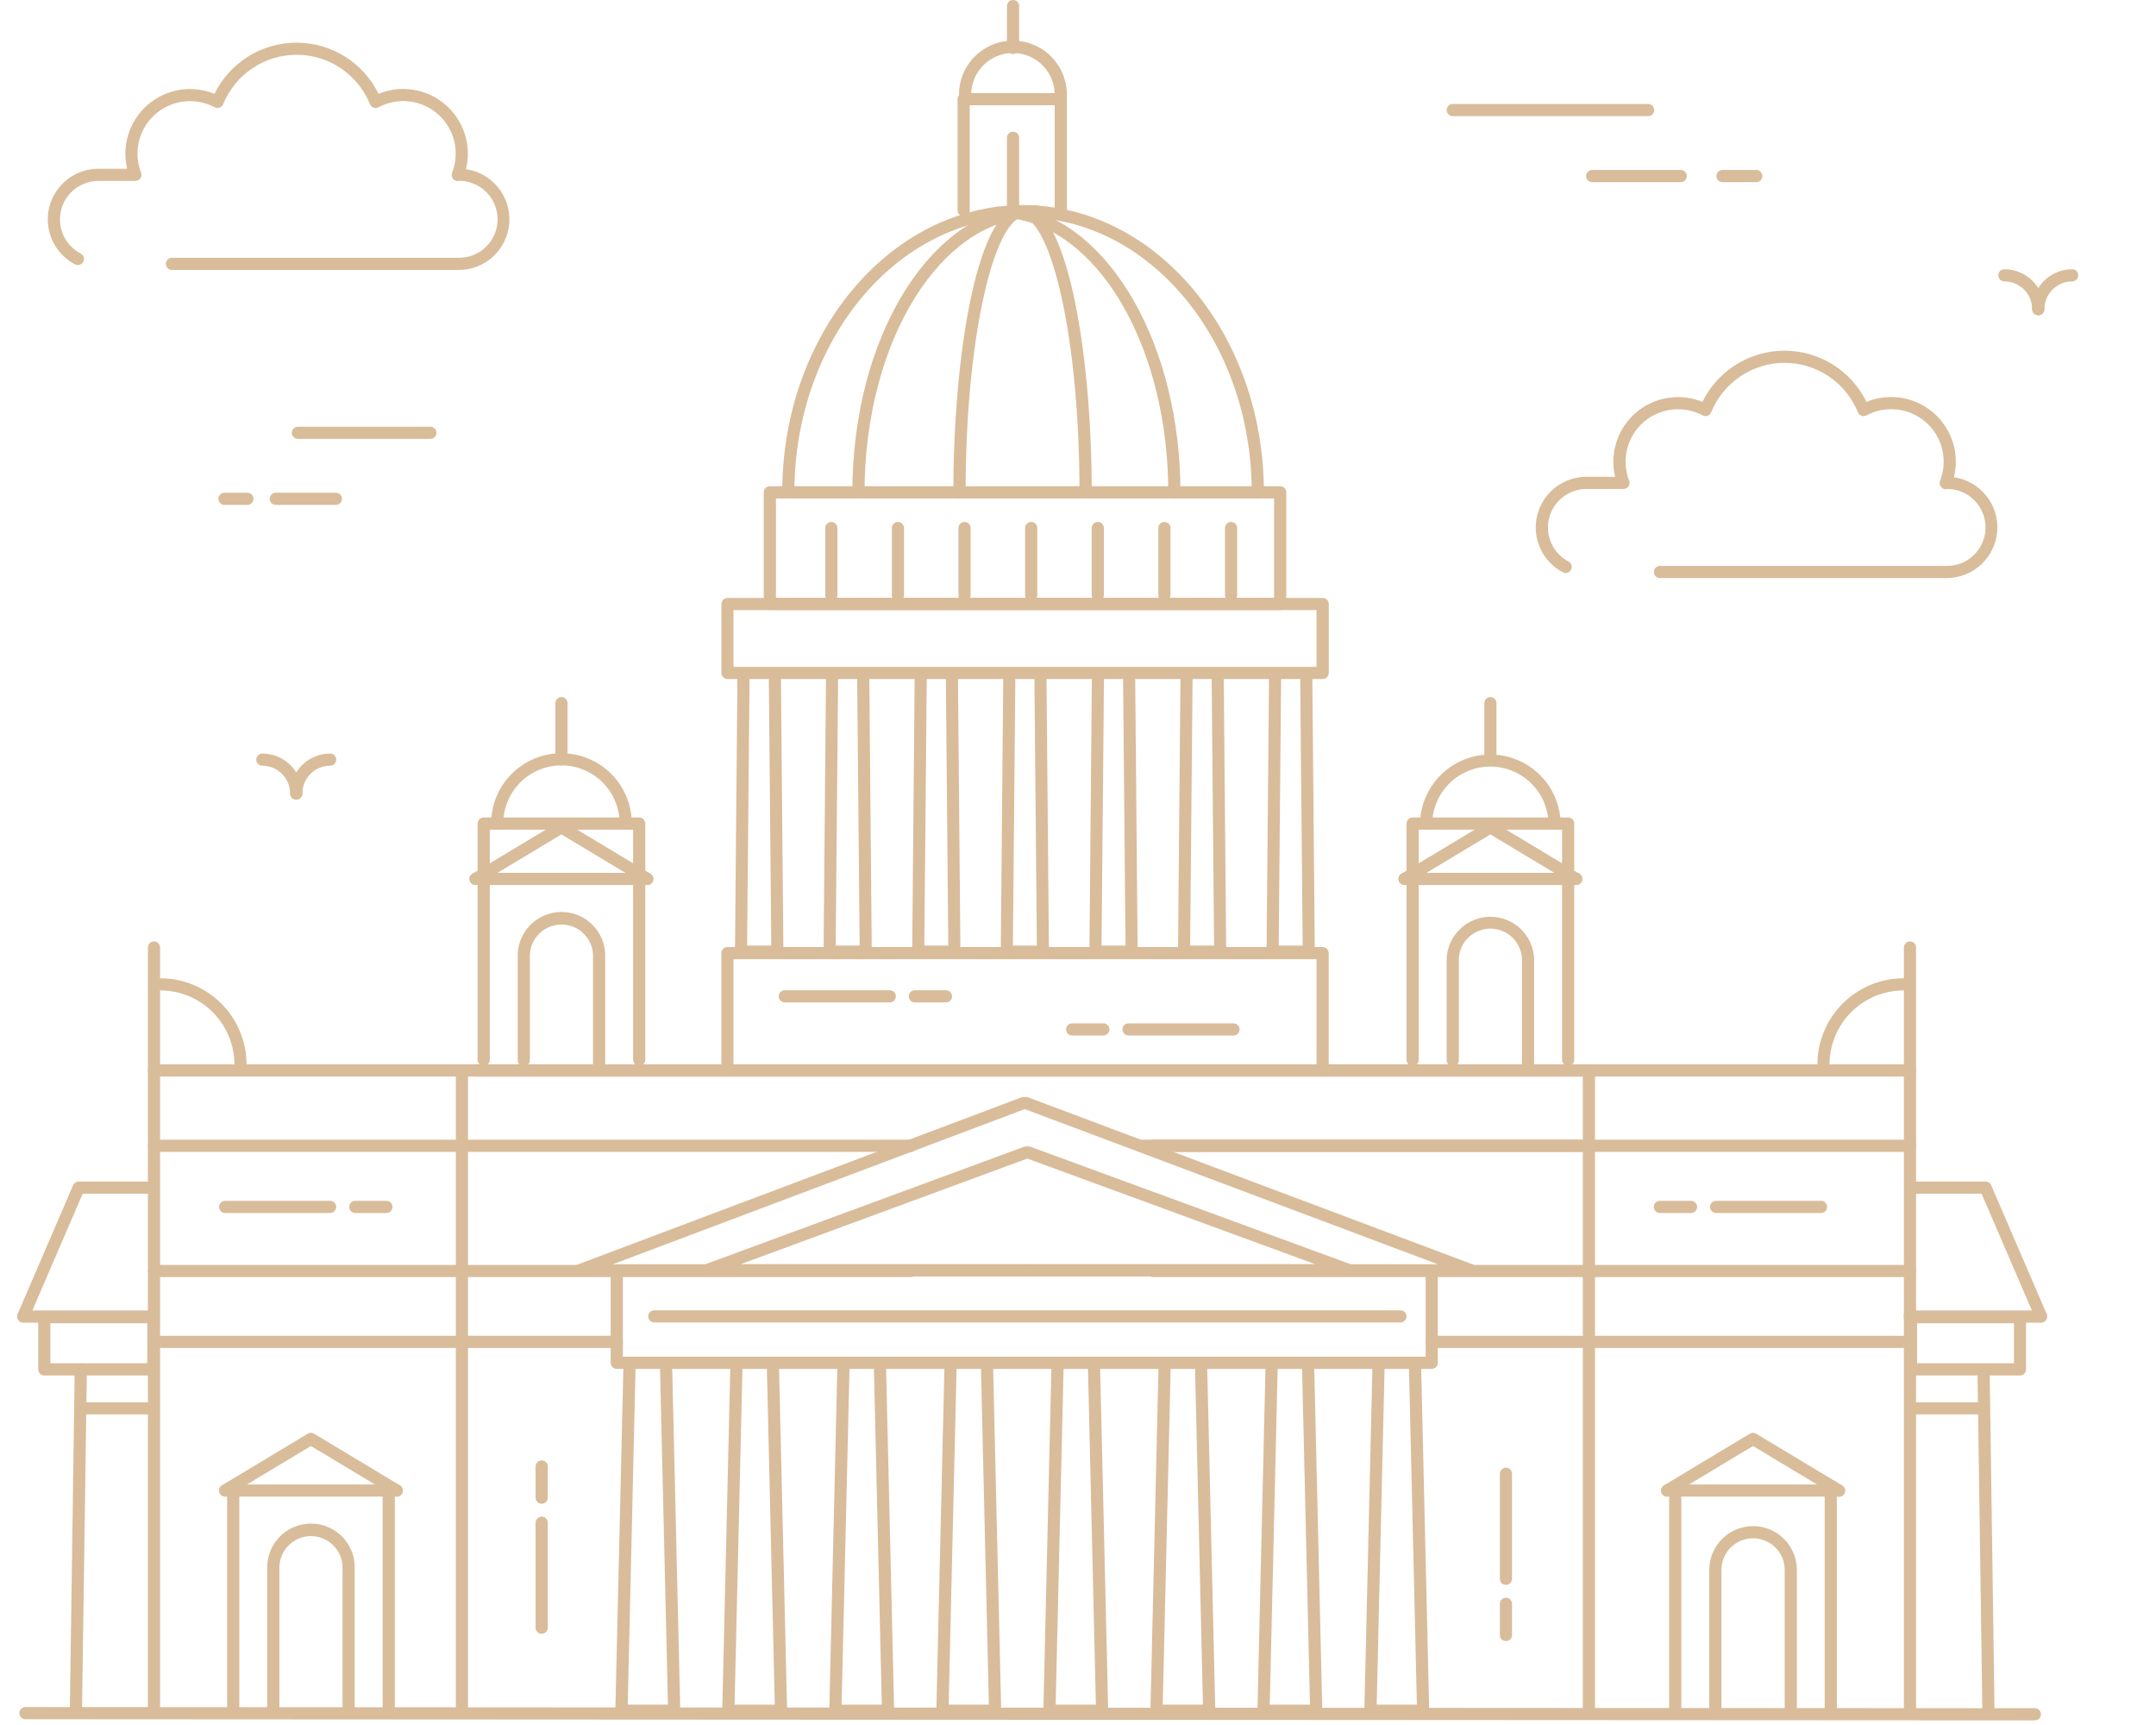 <svg width="465" height="372" viewBox="0 0 465 372" fill="none" xmlns="http://www.w3.org/2000/svg">
<g clip-path="url(#clip0_1966_3226)">
<path d="M220.913 295.203H133.029C132.681 295.203 132.348 295.064 132.102 294.818C131.856 294.572 131.718 294.239 131.718 293.891V274.216C131.718 273.868 131.856 273.534 132.102 273.288C132.348 273.042 132.681 272.904 133.029 272.904C133.377 272.904 133.711 273.042 133.957 273.288C134.203 273.534 134.341 273.868 134.341 274.216V292.579H220.913C221.261 292.579 221.594 292.717 221.84 292.963C222.086 293.209 222.224 293.543 222.224 293.891C222.224 294.239 222.086 294.572 221.84 294.818C221.594 295.064 221.261 295.203 220.913 295.203Z" fill="#D9BC9A"/>
<path d="M220.913 275.266H124.96C124.653 275.266 124.355 275.158 124.12 274.962C123.884 274.765 123.725 274.491 123.67 274.189C123.615 273.887 123.667 273.575 123.819 273.308C123.97 273.041 124.211 272.835 124.498 272.727L220.215 236.681C220.376 236.621 220.548 236.593 220.72 236.598C220.892 236.604 221.062 236.643 221.219 236.715C221.375 236.786 221.517 236.887 221.635 237.013C221.752 237.139 221.844 237.286 221.905 237.447C221.965 237.609 221.994 237.78 221.988 237.953C221.982 238.125 221.943 238.294 221.872 238.451C221.8 238.608 221.699 238.749 221.573 238.867C221.448 238.985 221.3 239.076 221.139 239.137L132.164 272.643H220.913C221.261 272.643 221.595 272.781 221.841 273.027C222.087 273.273 222.225 273.607 222.225 273.955C222.225 274.302 222.087 274.636 221.841 274.882C221.595 275.128 221.261 275.266 220.913 275.266Z" fill="#D9BC9A"/>
<path d="M317.349 275.266H220.913C220.565 275.266 220.231 275.127 219.985 274.881C219.739 274.635 219.601 274.302 219.601 273.954C219.601 273.606 219.739 273.272 219.985 273.026C220.231 272.78 220.565 272.642 220.913 272.642H310.108L220.913 239.136C220.745 239.081 220.591 238.992 220.459 238.875C220.326 238.759 220.219 238.617 220.143 238.457C220.067 238.298 220.023 238.125 220.016 237.949C220.008 237.773 220.036 237.597 220.097 237.432C220.159 237.267 220.254 237.116 220.375 236.988C220.497 236.86 220.643 236.758 220.805 236.688C220.966 236.618 221.141 236.581 221.317 236.58C221.493 236.578 221.668 236.613 221.831 236.681L317.789 272.726C318.076 272.834 318.317 273.039 318.468 273.306C318.62 273.573 318.673 273.884 318.619 274.186C318.564 274.488 318.406 274.761 318.171 274.958C317.936 275.156 317.64 275.264 317.333 275.266H317.349Z" fill="#D9BC9A"/>
<path d="M221.438 275.267H152.343C152.034 275.268 151.735 275.16 151.498 274.962C151.261 274.764 151.102 274.489 151.048 274.185C150.994 273.881 151.049 273.567 151.203 273.3C151.358 273.032 151.601 272.828 151.892 272.723L220.871 247.302C221.198 247.182 221.559 247.196 221.876 247.342C222.192 247.488 222.437 247.754 222.558 248.081C222.678 248.408 222.664 248.77 222.518 249.086C222.372 249.402 222.106 249.648 221.779 249.768L159.699 272.644H221.438C221.786 272.644 222.119 272.782 222.365 273.028C222.611 273.274 222.749 273.608 222.749 273.956C222.749 274.304 222.611 274.637 222.365 274.883C222.119 275.129 221.786 275.267 221.438 275.267Z" fill="#D9BC9A"/>
<path d="M291.104 275.267H221.438C221.09 275.267 220.756 275.129 220.51 274.883C220.264 274.637 220.126 274.303 220.126 273.955C220.126 273.607 220.264 273.273 220.51 273.028C220.756 272.782 221.09 272.643 221.438 272.643H283.717L221.385 249.783C221.058 249.663 220.792 249.419 220.645 249.103C220.499 248.787 220.484 248.426 220.603 248.099C220.723 247.772 220.968 247.506 221.283 247.359C221.599 247.213 221.961 247.197 222.288 247.317L291.545 272.722C291.835 272.827 292.079 273.032 292.233 273.299C292.388 273.567 292.443 273.88 292.389 274.184C292.335 274.488 292.176 274.763 291.939 274.961C291.702 275.16 291.403 275.268 291.094 275.267H291.104Z" fill="#D9BC9A"/>
<path d="M308.796 295.203H220.913C220.565 295.203 220.231 295.064 219.985 294.818C219.739 294.572 219.601 294.239 219.601 293.891C219.601 293.543 219.739 293.209 219.985 292.963C220.231 292.717 220.565 292.579 220.913 292.579H307.485V274.216C307.485 273.868 307.623 273.534 307.869 273.288C308.115 273.042 308.448 272.904 308.796 272.904C309.144 272.904 309.478 273.042 309.724 273.288C309.97 273.534 310.108 273.868 310.108 274.216V293.891C310.108 294.239 309.97 294.572 309.724 294.818C309.478 295.064 309.144 295.203 308.796 295.203Z" fill="#D9BC9A"/>
<path d="M214.617 370.232H203.258C203.083 370.23 202.911 370.194 202.751 370.125C202.59 370.056 202.445 369.957 202.324 369.832C202.202 369.707 202.106 369.56 202.041 369.398C201.976 369.236 201.944 369.063 201.946 368.889L203.698 294.448C203.702 294.275 203.74 294.106 203.81 293.948C203.88 293.79 203.98 293.648 204.105 293.529C204.229 293.41 204.376 293.317 204.537 293.255C204.698 293.193 204.869 293.163 205.041 293.167C205.214 293.172 205.383 293.21 205.541 293.279C205.699 293.349 205.841 293.449 205.96 293.574C206.079 293.699 206.172 293.845 206.234 294.006C206.296 294.167 206.326 294.338 206.322 294.511L204.606 367.609H213.279L211.563 294.563C211.559 294.391 211.59 294.219 211.652 294.059C211.714 293.898 211.808 293.752 211.927 293.627C212.046 293.503 212.188 293.403 212.346 293.333C212.504 293.264 212.674 293.226 212.846 293.222C213.018 293.219 213.19 293.249 213.35 293.311C213.511 293.374 213.658 293.467 213.782 293.586C213.906 293.705 214.006 293.848 214.076 294.006C214.145 294.163 214.183 294.333 214.187 294.505L215.934 368.889C215.938 369.063 215.908 369.237 215.844 369.399C215.78 369.561 215.684 369.709 215.561 369.833C215.438 369.959 215.291 370.059 215.129 370.128C214.967 370.196 214.793 370.232 214.617 370.232Z" fill="#D9BC9A"/>
<path d="M191.531 370.232H180.172C179.997 370.231 179.823 370.195 179.662 370.127C179.501 370.058 179.355 369.959 179.233 369.833C179.11 369.709 179.014 369.561 178.95 369.399C178.886 369.237 178.855 369.063 178.86 368.889L180.607 294.448C180.616 294.1 180.762 293.769 181.014 293.529C181.266 293.289 181.602 293.159 181.95 293.167C182.298 293.176 182.629 293.322 182.869 293.574C183.109 293.826 183.239 294.163 183.231 294.511L181.515 367.609H190.188L188.472 294.563C188.468 294.391 188.499 294.219 188.561 294.059C188.623 293.898 188.717 293.752 188.836 293.627C188.955 293.503 189.098 293.403 189.255 293.333C189.413 293.264 189.583 293.226 189.755 293.222C189.927 293.219 190.099 293.249 190.259 293.311C190.42 293.374 190.566 293.467 190.691 293.586C190.815 293.705 190.915 293.848 190.985 294.006C191.054 294.163 191.092 294.333 191.095 294.505L192.843 368.889C192.847 369.063 192.817 369.237 192.753 369.399C192.689 369.561 192.593 369.709 192.47 369.833C192.348 369.959 192.202 370.059 192.041 370.128C191.88 370.196 191.706 370.232 191.531 370.232Z" fill="#D9BC9A"/>
<path d="M168.445 370.232H157.086C156.911 370.231 156.738 370.196 156.578 370.128C156.417 370.059 156.271 369.96 156.149 369.835C156.027 369.71 155.931 369.562 155.867 369.399C155.802 369.237 155.771 369.063 155.774 368.889L157.522 294.447C157.534 294.101 157.681 293.773 157.932 293.534C158.183 293.294 158.518 293.163 158.865 293.167C159.037 293.171 159.207 293.209 159.364 293.279C159.522 293.349 159.664 293.449 159.783 293.573C159.902 293.698 159.995 293.845 160.057 294.006C160.119 294.167 160.149 294.338 160.145 294.51L158.429 367.608H167.102L165.386 294.563C165.383 294.391 165.413 294.219 165.475 294.059C165.538 293.898 165.631 293.751 165.75 293.627C165.869 293.502 166.012 293.402 166.17 293.333C166.327 293.264 166.497 293.226 166.669 293.222C166.842 293.218 167.013 293.249 167.173 293.311C167.334 293.373 167.481 293.467 167.605 293.586C167.73 293.705 167.83 293.848 167.899 294.005C167.968 294.163 168.006 294.333 168.01 294.505L169.757 368.889C169.761 369.063 169.729 369.237 169.665 369.399C169.601 369.562 169.505 369.71 169.383 369.835C169.261 369.96 169.115 370.059 168.954 370.128C168.793 370.196 168.62 370.231 168.445 370.232Z" fill="#D9BC9A"/>
<path d="M145.359 370.232H134.026C133.851 370.232 133.678 370.196 133.516 370.128C133.355 370.059 133.209 369.959 133.087 369.833C132.965 369.709 132.869 369.561 132.804 369.399C132.74 369.237 132.71 369.063 132.715 368.889L134.462 294.448C134.466 294.275 134.504 294.106 134.574 293.948C134.643 293.79 134.744 293.648 134.868 293.529C134.993 293.41 135.14 293.317 135.301 293.255C135.461 293.193 135.633 293.163 135.805 293.167C135.977 293.172 136.147 293.21 136.305 293.279C136.462 293.349 136.604 293.449 136.723 293.574C136.842 293.699 136.935 293.845 136.997 294.006C137.06 294.167 137.089 294.338 137.085 294.511L135.39 367.609H144.063L142.342 294.563C142.339 294.391 142.369 294.219 142.431 294.059C142.494 293.898 142.587 293.752 142.706 293.627C142.825 293.503 142.968 293.403 143.126 293.333C143.283 293.264 143.453 293.226 143.625 293.222C143.798 293.219 143.969 293.249 144.13 293.311C144.29 293.374 144.437 293.467 144.561 293.586C144.686 293.705 144.785 293.848 144.855 294.006C144.924 294.163 144.962 294.333 144.966 294.505L146.713 368.889C146.718 369.063 146.687 369.237 146.623 369.399C146.559 369.561 146.463 369.709 146.341 369.833C146.214 369.964 146.061 370.067 145.892 370.136C145.723 370.205 145.542 370.237 145.359 370.232Z" fill="#D9BC9A"/>
<path d="M306.928 370.232H295.574C295.399 370.232 295.226 370.196 295.065 370.128C294.903 370.059 294.757 369.959 294.635 369.833C294.513 369.709 294.417 369.561 294.353 369.399C294.289 369.237 294.258 369.063 294.263 368.889L296.01 294.448C296.014 294.275 296.052 294.106 296.122 293.948C296.192 293.79 296.292 293.648 296.416 293.529C296.541 293.41 296.688 293.317 296.849 293.255C297.01 293.193 297.181 293.163 297.353 293.167C297.525 293.172 297.695 293.21 297.853 293.279C298.01 293.349 298.153 293.449 298.271 293.574C298.39 293.699 298.483 293.845 298.546 294.006C298.608 294.167 298.637 294.338 298.633 294.511L296.923 367.609H305.59L303.875 294.563C303.871 294.391 303.901 294.219 303.964 294.059C304.026 293.898 304.119 293.752 304.239 293.627C304.358 293.503 304.5 293.403 304.658 293.333C304.816 293.264 304.985 293.226 305.158 293.222C305.33 293.219 305.501 293.249 305.662 293.311C305.822 293.374 305.969 293.467 306.094 293.586C306.218 293.705 306.318 293.848 306.387 294.006C306.457 294.163 306.495 294.333 306.498 294.505L308.245 368.889C308.25 369.063 308.219 369.237 308.155 369.399C308.091 369.561 307.995 369.709 307.873 369.833C307.75 369.96 307.603 370.06 307.441 370.129C307.279 370.197 307.105 370.232 306.928 370.232Z" fill="#D9BC9A"/>
<path d="M283.874 370.232H272.515C272.34 370.231 272.167 370.196 272.007 370.128C271.846 370.06 271.7 369.96 271.578 369.835C271.456 369.71 271.36 369.562 271.295 369.4C271.231 369.237 271.2 369.064 271.203 368.889L272.95 294.448C272.955 294.275 272.993 294.106 273.062 293.948C273.132 293.79 273.232 293.648 273.357 293.529C273.482 293.41 273.629 293.317 273.789 293.255C273.95 293.193 274.121 293.163 274.294 293.167C274.466 293.172 274.636 293.21 274.793 293.279C274.951 293.349 275.093 293.449 275.212 293.574C275.331 293.699 275.424 293.845 275.486 294.006C275.548 294.167 275.578 294.338 275.574 294.511L273.858 367.609H282.531L280.815 294.563C280.812 294.391 280.842 294.219 280.904 294.059C280.967 293.898 281.06 293.752 281.179 293.627C281.298 293.503 281.441 293.403 281.599 293.333C281.756 293.264 281.926 293.226 282.098 293.222C282.271 293.219 282.442 293.249 282.602 293.311C282.763 293.374 282.91 293.467 283.034 293.586C283.159 293.705 283.259 293.848 283.328 294.006C283.397 294.163 283.435 294.333 283.439 294.505L285.186 368.889C285.189 369.064 285.158 369.237 285.094 369.4C285.03 369.562 284.934 369.71 284.812 369.835C284.689 369.96 284.544 370.06 284.383 370.128C284.222 370.196 284.049 370.231 283.874 370.232Z" fill="#D9BC9A"/>
<path d="M260.788 370.232H249.434C249.259 370.232 249.086 370.196 248.925 370.128C248.763 370.059 248.617 369.959 248.495 369.833C248.373 369.709 248.277 369.561 248.213 369.399C248.149 369.237 248.118 369.063 248.123 368.889L249.87 294.448C249.874 294.275 249.912 294.106 249.982 293.948C250.052 293.79 250.152 293.648 250.276 293.529C250.401 293.41 250.548 293.317 250.709 293.255C250.869 293.193 251.041 293.163 251.213 293.167C251.385 293.172 251.555 293.21 251.713 293.279C251.87 293.349 252.013 293.449 252.131 293.574C252.25 293.699 252.343 293.845 252.406 294.006C252.468 294.167 252.497 294.338 252.493 294.511L250.778 367.609H259.45L257.735 294.563C257.731 294.391 257.761 294.219 257.824 294.059C257.886 293.898 257.979 293.752 258.099 293.627C258.218 293.503 258.36 293.403 258.518 293.333C258.676 293.264 258.845 293.226 259.018 293.222C259.19 293.219 259.361 293.249 259.522 293.311C259.682 293.374 259.829 293.467 259.954 293.586C260.078 293.705 260.178 293.848 260.247 294.006C260.317 294.163 260.354 294.333 260.358 294.505L262.105 368.889C262.11 369.063 262.079 369.237 262.015 369.399C261.951 369.561 261.855 369.709 261.733 369.833C261.61 369.959 261.463 370.059 261.301 370.128C261.139 370.196 260.964 370.232 260.788 370.232Z" fill="#D9BC9A"/>
<path d="M237.703 370.232H226.343C226.169 370.231 225.996 370.196 225.835 370.128C225.674 370.06 225.528 369.96 225.406 369.835C225.284 369.71 225.188 369.562 225.124 369.4C225.06 369.237 225.028 369.064 225.032 368.889L226.779 294.448C226.783 294.275 226.821 294.106 226.891 293.948C226.961 293.79 227.061 293.648 227.185 293.529C227.31 293.41 227.457 293.317 227.618 293.255C227.778 293.193 227.95 293.163 228.122 293.167C228.294 293.172 228.464 293.21 228.622 293.279C228.779 293.349 228.921 293.449 229.04 293.574C229.159 293.699 229.252 293.845 229.314 294.006C229.377 294.167 229.406 294.338 229.402 294.511L227.681 367.609H236.354L234.639 294.563C234.634 294.391 234.664 294.219 234.726 294.059C234.788 293.898 234.881 293.751 235 293.626C235.119 293.501 235.262 293.401 235.419 293.332C235.577 293.262 235.747 293.224 235.919 293.22C236.266 293.217 236.601 293.35 236.851 293.59C237.102 293.83 237.25 294.158 237.262 294.505L239.009 368.889C239.011 369.063 238.979 369.236 238.914 369.398C238.849 369.56 238.753 369.707 238.631 369.832C238.51 369.957 238.365 370.056 238.204 370.125C238.044 370.194 237.872 370.23 237.697 370.232H237.703Z" fill="#D9BC9A"/>
<path d="M129.21 230.875C128.862 230.875 128.528 230.736 128.282 230.49C128.036 230.244 127.898 229.911 127.898 229.563V206.655C127.962 205.723 127.833 204.787 127.52 203.907C127.206 203.026 126.715 202.219 126.077 201.536C125.439 200.853 124.667 200.308 123.81 199.936C122.953 199.564 122.028 199.372 121.093 199.372C120.158 199.372 119.234 199.564 118.376 199.936C117.519 200.308 116.747 200.853 116.109 201.536C115.471 202.219 114.98 203.026 114.667 203.907C114.353 204.787 114.225 205.723 114.288 206.655V228.645C114.288 228.993 114.15 229.326 113.904 229.572C113.658 229.818 113.324 229.956 112.976 229.956C112.628 229.956 112.295 229.818 112.049 229.572C111.803 229.326 111.665 228.993 111.665 228.645V206.655C111.59 205.372 111.779 204.086 112.22 202.877C112.66 201.669 113.342 200.563 114.225 199.628C115.108 198.693 116.172 197.948 117.353 197.438C118.534 196.929 119.807 196.666 121.093 196.666C122.379 196.666 123.652 196.929 124.833 197.438C126.014 197.948 127.078 198.693 127.961 199.628C128.844 200.563 129.526 201.669 129.967 202.877C130.407 204.086 130.596 205.372 130.522 206.655V229.563C130.522 229.735 130.488 229.906 130.422 230.065C130.356 230.224 130.259 230.369 130.137 230.49C130.016 230.612 129.871 230.709 129.712 230.775C129.553 230.841 129.382 230.875 129.21 230.875Z" fill="#D9BC9A"/>
<path d="M102.582 190.855C102.356 190.856 102.132 190.798 101.935 190.686C101.738 190.573 101.574 190.411 101.46 190.215C101.28 189.917 101.227 189.56 101.31 189.223C101.394 188.885 101.608 188.595 101.906 188.415L120.416 177.287C120.62 177.163 120.854 177.098 121.093 177.098C121.332 177.098 121.566 177.163 121.77 177.287L140.281 188.415C140.579 188.595 140.794 188.886 140.878 189.224C140.962 189.562 140.909 189.919 140.729 190.218C140.55 190.516 140.259 190.731 139.921 190.815C139.583 190.899 139.225 190.846 138.927 190.666L121.088 179.942L103.249 190.666C103.047 190.787 102.817 190.852 102.582 190.855Z" fill="#D9BC9A"/>
<path d="M139.588 190.856H102.567C102.219 190.856 101.885 190.718 101.639 190.472C101.393 190.226 101.255 189.892 101.255 189.544C101.255 189.196 101.393 188.863 101.639 188.617C101.885 188.371 102.219 188.232 102.567 188.232H139.588C139.936 188.232 140.27 188.371 140.516 188.617C140.761 188.863 140.9 189.196 140.9 189.544C140.9 189.892 140.761 190.226 140.516 190.472C140.27 190.718 139.936 190.856 139.588 190.856Z" fill="#D9BC9A"/>
<path d="M137.731 178.919H104.435C104.087 178.919 103.753 178.781 103.507 178.535C103.261 178.289 103.123 177.955 103.123 177.607C103.123 177.259 103.261 176.926 103.507 176.68C103.753 176.434 104.087 176.295 104.435 176.295H137.71C138.057 176.295 138.391 176.434 138.637 176.68C138.883 176.926 139.021 177.259 139.021 177.607C139.021 177.955 138.883 178.289 138.637 178.535C138.391 178.781 138.057 178.919 137.71 178.919H137.731Z" fill="#D9BC9A"/>
<path d="M104.324 229.865C103.977 229.865 103.643 229.727 103.397 229.481C103.151 229.235 103.013 228.901 103.013 228.553V177.607C103.013 177.259 103.151 176.926 103.397 176.68C103.643 176.434 103.977 176.295 104.324 176.295C104.672 176.295 105.006 176.434 105.252 176.68C105.498 176.926 105.636 177.259 105.636 177.607V228.553C105.636 228.901 105.498 229.235 105.252 229.481C105.006 229.727 104.672 229.865 104.324 229.865Z" fill="#D9BC9A"/>
<path d="M137.862 229.865C137.514 229.865 137.18 229.727 136.934 229.481C136.688 229.235 136.55 228.901 136.55 228.553V177.607C136.55 177.259 136.688 176.926 136.934 176.68C137.18 176.434 137.514 176.295 137.862 176.295C138.21 176.295 138.543 176.434 138.789 176.68C139.035 176.926 139.174 177.259 139.174 177.607V228.553C139.174 228.901 139.035 229.235 138.789 229.481C138.543 229.727 138.21 229.865 137.862 229.865Z" fill="#D9BC9A"/>
<path d="M134.955 178.919C134.783 178.92 134.612 178.887 134.452 178.821C134.293 178.755 134.148 178.659 134.026 178.537C133.904 178.415 133.807 178.27 133.742 178.111C133.676 177.951 133.643 177.78 133.643 177.608C133.643 174.279 132.321 171.087 129.967 168.733C127.614 166.38 124.422 165.057 121.093 165.057C117.765 165.057 114.572 166.38 112.219 168.733C109.865 171.087 108.543 174.279 108.543 177.608C108.543 177.956 108.405 178.289 108.159 178.535C107.913 178.781 107.579 178.919 107.231 178.919C106.883 178.919 106.55 178.781 106.304 178.535C106.058 178.289 105.919 177.956 105.919 177.608C105.919 173.583 107.518 169.724 110.364 166.878C113.209 164.033 117.069 162.434 121.093 162.434C125.117 162.434 128.977 164.033 131.822 166.878C134.668 169.724 136.267 173.583 136.267 177.608C136.267 177.956 136.129 178.289 135.883 178.535C135.637 178.781 135.303 178.919 134.955 178.919Z" fill="#D9BC9A"/>
<path d="M121.093 165.064C120.745 165.064 120.412 164.925 120.166 164.679C119.92 164.433 119.781 164.1 119.781 163.752V151.637C119.781 151.289 119.92 150.955 120.166 150.71C120.412 150.464 120.745 150.325 121.093 150.325C121.441 150.325 121.775 150.464 122.021 150.71C122.267 150.955 122.405 151.289 122.405 151.637V163.752C122.405 164.1 122.267 164.433 122.021 164.679C121.775 164.925 121.441 165.064 121.093 165.064Z" fill="#D9BC9A"/>
<path d="M75.184 370.507C75.011 370.508 74.841 370.474 74.681 370.409C74.522 370.343 74.377 370.246 74.255 370.124C74.133 370.002 74.036 369.858 73.971 369.698C73.905 369.539 73.871 369.368 73.872 369.195V338.554C73.936 337.622 73.807 336.686 73.493 335.805C73.18 334.925 72.689 334.118 72.051 333.435C71.413 332.752 70.641 332.207 69.784 331.835C68.927 331.462 68.002 331.27 67.067 331.27C66.132 331.27 65.208 331.462 64.35 331.835C63.493 332.207 62.721 332.752 62.083 333.435C61.445 334.118 60.954 334.925 60.641 335.805C60.328 336.686 60.199 337.622 60.262 338.554V368.277C60.262 368.625 60.124 368.959 59.878 369.205C59.632 369.451 59.298 369.589 58.95 369.589C58.602 369.589 58.269 369.451 58.023 369.205C57.777 368.959 57.639 368.625 57.639 368.277V338.554C57.564 337.27 57.753 335.985 58.194 334.776C58.634 333.568 59.316 332.462 60.199 331.527C61.082 330.591 62.146 329.846 63.327 329.337C64.508 328.828 65.781 328.565 67.067 328.565C68.353 328.565 69.626 328.828 70.807 329.337C71.988 329.846 73.052 330.591 73.935 331.527C74.818 332.462 75.5 333.568 75.941 334.776C76.381 335.985 76.57 337.27 76.496 338.554V369.195C76.496 369.368 76.463 369.539 76.397 369.698C76.332 369.858 76.235 370.002 76.113 370.124C75.991 370.246 75.846 370.343 75.687 370.409C75.527 370.474 75.356 370.508 75.184 370.507Z" fill="#D9BC9A"/>
<path d="M85.578 322.747C85.339 322.749 85.105 322.683 84.901 322.559L67.062 311.834L49.223 322.559C48.926 322.725 48.575 322.769 48.246 322.682C47.917 322.595 47.634 322.383 47.458 322.091C47.282 321.8 47.227 321.451 47.303 321.119C47.38 320.787 47.583 320.498 47.869 320.313L66.38 309.179C66.585 309.058 66.819 308.995 67.057 308.995C67.295 308.995 67.528 309.058 67.733 309.179L86.244 320.313C86.489 320.461 86.679 320.685 86.785 320.951C86.891 321.218 86.906 321.511 86.83 321.787C86.753 322.063 86.588 322.306 86.36 322.48C86.132 322.653 85.854 322.747 85.567 322.747H85.578Z" fill="#D9BC9A"/>
<path d="M85.578 322.751H48.556C48.208 322.751 47.875 322.612 47.629 322.366C47.383 322.12 47.245 321.787 47.245 321.439C47.245 321.091 47.383 320.757 47.629 320.511C47.875 320.265 48.208 320.127 48.556 320.127H85.578C85.925 320.127 86.259 320.265 86.505 320.511C86.751 320.757 86.889 321.091 86.889 321.439C86.889 321.787 86.751 322.12 86.505 322.366C86.259 322.612 85.925 322.751 85.578 322.751Z" fill="#D9BC9A"/>
<path d="M50.298 369.5C49.95 369.5 49.617 369.362 49.371 369.116C49.125 368.87 48.987 368.536 48.987 368.188V320.936C48.987 320.588 49.125 320.254 49.371 320.008C49.617 319.762 49.95 319.624 50.298 319.624C50.646 319.624 50.98 319.762 51.226 320.008C51.472 320.254 51.61 320.588 51.61 320.936V368.188C51.61 368.536 51.472 368.87 51.226 369.116C50.98 369.362 50.646 369.5 50.298 369.5Z" fill="#D9BC9A"/>
<path d="M83.841 369.5C83.669 369.501 83.498 369.467 83.338 369.401C83.179 369.336 83.034 369.239 82.912 369.117C82.79 368.995 82.693 368.85 82.628 368.691C82.562 368.531 82.529 368.361 82.529 368.188V320.936C82.529 320.588 82.668 320.254 82.913 320.008C83.159 319.762 83.493 319.624 83.841 319.624C84.189 319.624 84.522 319.762 84.769 320.008C85.014 320.254 85.153 320.588 85.153 320.936V368.188C85.153 368.536 85.014 368.87 84.769 369.116C84.522 369.362 84.189 369.5 83.841 369.5Z" fill="#D9BC9A"/>
<path d="M329.563 230.874C329.215 230.874 328.881 230.736 328.635 230.49C328.389 230.244 328.251 229.91 328.251 229.562V206.655C328.144 204.922 327.38 203.296 326.115 202.107C324.85 200.919 323.179 200.257 321.444 200.257C319.708 200.257 318.037 200.919 316.772 202.107C315.508 203.296 314.743 204.922 314.636 206.655V228.644C314.636 228.992 314.498 229.326 314.252 229.572C314.006 229.818 313.672 229.956 313.324 229.956C312.976 229.956 312.643 229.818 312.397 229.572C312.151 229.326 312.012 228.992 312.012 228.644V206.655C312.14 204.24 313.189 201.965 314.944 200.301C316.698 198.636 319.025 197.708 321.444 197.708C323.862 197.708 326.189 198.636 327.943 200.301C329.698 201.965 330.747 204.24 330.875 206.655V229.562C330.875 229.735 330.841 229.905 330.775 230.064C330.709 230.223 330.612 230.368 330.49 230.49C330.369 230.612 330.224 230.708 330.065 230.774C329.906 230.84 329.735 230.874 329.563 230.874Z" fill="#D9BC9A"/>
<path d="M339.957 190.855C339.718 190.854 339.485 190.789 339.28 190.666L321.441 179.942L303.602 190.666C303.454 190.755 303.29 190.813 303.12 190.839C302.95 190.864 302.776 190.855 302.609 190.813C302.442 190.771 302.284 190.697 302.146 190.594C302.008 190.492 301.891 190.363 301.802 190.215C301.714 190.067 301.655 189.903 301.63 189.733C301.605 189.563 301.613 189.389 301.655 189.222C301.697 189.055 301.771 188.897 301.874 188.759C301.977 188.621 302.106 188.504 302.254 188.415L320.764 177.287C320.968 177.163 321.202 177.098 321.441 177.098C321.68 177.098 321.914 177.163 322.118 177.287L340.628 188.415C340.872 188.565 341.061 188.789 341.166 189.056C341.27 189.322 341.286 189.615 341.209 189.89C341.133 190.166 340.969 190.409 340.742 190.583C340.515 190.757 340.238 190.853 339.952 190.855H339.957Z" fill="#D9BC9A"/>
<path d="M339.957 190.856H302.936C302.588 190.856 302.254 190.718 302.008 190.472C301.762 190.226 301.624 189.892 301.624 189.544C301.624 189.196 301.762 188.863 302.008 188.617C302.254 188.371 302.588 188.232 302.936 188.232H339.957C340.305 188.232 340.638 188.371 340.884 188.617C341.13 188.863 341.269 189.196 341.269 189.544C341.269 189.892 341.13 190.226 340.884 190.472C340.638 190.718 340.305 190.856 339.957 190.856Z" fill="#D9BC9A"/>
<path d="M338.084 178.919H304.809C304.461 178.919 304.127 178.781 303.881 178.535C303.635 178.289 303.497 177.955 303.497 177.607C303.497 177.259 303.635 176.926 303.881 176.68C304.127 176.434 304.461 176.295 304.809 176.295H338.084C338.432 176.295 338.765 176.434 339.011 176.68C339.257 176.926 339.396 177.259 339.396 177.607C339.396 177.955 339.257 178.289 339.011 178.535C338.765 178.781 338.432 178.919 338.084 178.919Z" fill="#D9BC9A"/>
<path d="M304.673 229.865C304.325 229.865 303.991 229.727 303.745 229.481C303.499 229.235 303.361 228.901 303.361 228.553V177.607C303.361 177.259 303.499 176.926 303.745 176.68C303.991 176.434 304.325 176.295 304.673 176.295C305.02 176.295 305.354 176.434 305.6 176.68C305.846 176.926 305.984 177.259 305.984 177.607V228.553C305.985 228.726 305.952 228.897 305.886 229.056C305.82 229.216 305.724 229.36 305.602 229.482C305.48 229.604 305.335 229.701 305.175 229.767C305.016 229.832 304.845 229.866 304.673 229.865Z" fill="#D9BC9A"/>
<path d="M338.215 229.865C337.867 229.865 337.534 229.727 337.288 229.481C337.042 229.235 336.903 228.901 336.903 228.553V177.607C336.903 177.259 337.042 176.926 337.288 176.68C337.534 176.434 337.867 176.295 338.215 176.295C338.563 176.295 338.897 176.434 339.143 176.68C339.389 176.926 339.527 177.259 339.527 177.607V228.553C339.527 228.901 339.389 229.235 339.143 229.481C338.897 229.727 338.563 229.865 338.215 229.865Z" fill="#D9BC9A"/>
<path d="M335.293 178.921C334.945 178.921 334.611 178.783 334.365 178.537C334.119 178.291 333.981 177.957 333.981 177.609C333.914 174.326 332.562 171.199 330.216 168.901C327.871 166.603 324.717 165.315 321.433 165.315C318.149 165.315 314.996 166.603 312.65 168.901C310.304 171.199 308.953 174.326 308.886 177.609C308.886 177.957 308.747 178.291 308.501 178.537C308.255 178.783 307.922 178.921 307.574 178.921C307.226 178.921 306.892 178.783 306.646 178.537C306.401 178.291 306.262 177.957 306.262 177.609C306.336 173.634 307.967 169.847 310.804 167.063C313.641 164.278 317.458 162.718 321.433 162.718C325.409 162.718 329.225 164.278 332.062 167.063C334.9 169.847 336.53 173.634 336.604 177.609C336.604 177.957 336.466 178.291 336.22 178.537C335.974 178.783 335.641 178.921 335.293 178.921Z" fill="#D9BC9A"/>
<path d="M321.446 165.064C321.099 165.064 320.765 164.925 320.519 164.679C320.273 164.433 320.135 164.1 320.135 163.752V151.637C320.135 151.289 320.273 150.955 320.519 150.71C320.765 150.464 321.099 150.325 321.446 150.325C321.794 150.325 322.128 150.464 322.374 150.71C322.62 150.955 322.758 151.289 322.758 151.637V163.752C322.758 164.1 322.62 164.433 322.374 164.679C322.128 164.925 321.794 165.064 321.446 165.064Z" fill="#D9BC9A"/>
<path d="M167.648 206.536H159.83C159.656 206.537 159.484 206.503 159.324 206.437C159.163 206.37 159.017 206.272 158.895 206.148C158.773 206.025 158.677 205.878 158.612 205.717C158.547 205.555 158.516 205.383 158.518 205.209L159.043 146.445C159.046 146.1 159.185 145.769 159.431 145.526C159.677 145.283 160.009 145.148 160.355 145.149C160.527 145.15 160.697 145.185 160.855 145.251C161.014 145.318 161.158 145.415 161.279 145.537C161.4 145.66 161.495 145.805 161.56 145.964C161.625 146.124 161.657 146.294 161.656 146.466L161.131 203.913H166.347L165.822 146.461C165.82 146.289 165.853 146.119 165.918 145.96C165.983 145.801 166.078 145.656 166.199 145.534C166.32 145.412 166.464 145.315 166.623 145.249C166.781 145.183 166.951 145.149 167.123 145.149C167.467 145.146 167.799 145.28 168.044 145.521C168.29 145.762 168.431 146.09 168.435 146.435L168.959 205.199C168.962 205.372 168.93 205.543 168.865 205.704C168.8 205.864 168.704 206.01 168.582 206.132C168.46 206.258 168.315 206.359 168.155 206.428C167.995 206.497 167.822 206.534 167.648 206.536Z" fill="#D9BC9A"/>
<path d="M186.762 206.536H178.939C178.766 206.536 178.595 206.502 178.436 206.435C178.276 206.368 178.132 206.271 178.01 206.148C177.764 205.898 177.627 205.56 177.627 205.209L178.152 146.445C178.156 146.1 178.296 145.77 178.542 145.528C178.787 145.285 179.118 145.149 179.464 145.149C179.636 145.149 179.806 145.183 179.964 145.25C180.123 145.316 180.267 145.414 180.387 145.536C180.508 145.659 180.603 145.804 180.667 145.964C180.731 146.123 180.762 146.294 180.76 146.466L180.235 203.913H185.403L184.878 146.461C184.877 146.289 184.909 146.119 184.974 145.96C185.039 145.801 185.135 145.656 185.256 145.534C185.377 145.412 185.52 145.315 185.679 145.249C185.838 145.183 186.008 145.149 186.179 145.149C186.524 145.146 186.855 145.28 187.101 145.521C187.347 145.762 187.487 146.09 187.491 146.435L188.016 205.199C188.017 205.371 187.983 205.543 187.918 205.703C187.852 205.863 187.756 206.009 187.634 206.131C187.512 206.254 187.367 206.352 187.208 206.418C187.048 206.485 186.877 206.52 186.704 206.521L186.762 206.536Z" fill="#D9BC9A"/>
<path d="M205.871 206.536H198.053C197.879 206.537 197.707 206.503 197.546 206.437C197.386 206.37 197.24 206.272 197.118 206.148C196.996 206.025 196.9 205.878 196.835 205.717C196.77 205.555 196.738 205.383 196.741 205.209L197.266 146.445C197.269 146.1 197.408 145.769 197.654 145.526C197.9 145.283 198.232 145.148 198.578 145.149C198.75 145.15 198.92 145.185 199.078 145.251C199.237 145.318 199.381 145.415 199.502 145.537C199.623 145.66 199.718 145.805 199.783 145.964C199.848 146.124 199.88 146.294 199.879 146.466L199.354 203.913H204.527L204.003 146.461C204.001 146.289 204.034 146.119 204.099 145.96C204.164 145.801 204.259 145.656 204.38 145.534C204.501 145.412 204.645 145.315 204.804 145.249C204.962 145.183 205.132 145.149 205.304 145.149C205.648 145.146 205.979 145.28 206.225 145.521C206.471 145.762 206.611 146.09 206.616 146.435L207.14 205.199C207.143 205.372 207.111 205.543 207.046 205.704C206.981 205.864 206.885 206.01 206.763 206.132C206.528 206.376 206.209 206.521 205.871 206.536Z" fill="#D9BC9A"/>
<path d="M224.984 206.536H217.162C216.813 206.535 216.479 206.395 216.233 206.148C215.987 205.898 215.849 205.56 215.85 205.209L216.375 146.445C216.379 146.1 216.519 145.77 216.764 145.528C217.01 145.285 217.341 145.149 217.686 145.149C217.858 145.149 218.028 145.183 218.187 145.25C218.346 145.316 218.489 145.414 218.61 145.536C218.731 145.659 218.826 145.804 218.89 145.964C218.953 146.123 218.985 146.294 218.982 146.466L218.457 203.913H223.625L223.101 146.461C223.098 146.289 223.13 146.119 223.194 145.959C223.257 145.8 223.352 145.655 223.473 145.533C223.594 145.411 223.738 145.314 223.896 145.248C224.055 145.182 224.225 145.148 224.397 145.149C224.741 145.146 225.072 145.28 225.318 145.521C225.564 145.762 225.704 146.09 225.708 146.435L226.233 205.199C226.234 205.371 226.201 205.543 226.135 205.703C226.069 205.863 225.973 206.009 225.851 206.131C225.729 206.254 225.585 206.352 225.425 206.418C225.266 206.485 225.094 206.52 224.921 206.521L224.984 206.536Z" fill="#D9BC9A"/>
<path d="M244.093 206.536H236.275C236.102 206.537 235.929 206.503 235.769 206.437C235.608 206.37 235.463 206.272 235.341 206.148C235.219 206.025 235.122 205.878 235.058 205.717C234.993 205.555 234.961 205.383 234.964 205.209L235.488 146.445C235.491 146.1 235.631 145.769 235.877 145.526C236.122 145.283 236.455 145.148 236.8 145.149C236.972 145.15 237.142 145.185 237.301 145.251C237.459 145.318 237.603 145.415 237.724 145.537C237.845 145.66 237.941 145.805 238.005 145.964C238.07 146.124 238.103 146.294 238.101 146.466L237.577 203.913H242.75L242.225 146.461C242.224 146.289 242.257 146.119 242.321 145.96C242.386 145.801 242.482 145.656 242.603 145.534C242.724 145.412 242.868 145.315 243.026 145.249C243.185 145.183 243.355 145.149 243.527 145.149C243.871 145.146 244.202 145.28 244.448 145.521C244.694 145.762 244.834 146.09 244.838 146.435L245.363 205.199C245.366 205.372 245.334 205.543 245.269 205.704C245.204 205.864 245.107 206.01 244.985 206.132C244.75 206.376 244.431 206.521 244.093 206.536Z" fill="#D9BC9A"/>
<path d="M263.207 206.536H255.384C255.036 206.535 254.702 206.395 254.456 206.148C254.21 205.898 254.072 205.56 254.073 205.209L254.597 146.445C254.6 146.1 254.74 145.769 254.986 145.526C255.231 145.283 255.563 145.148 255.909 145.149C256.081 145.15 256.251 145.185 256.41 145.251C256.568 145.318 256.712 145.415 256.833 145.537C256.954 145.66 257.05 145.805 257.114 145.964C257.179 146.124 257.212 146.294 257.21 146.466L256.686 203.913H261.854L261.329 146.461C261.326 146.289 261.358 146.119 261.422 145.959C261.486 145.8 261.581 145.655 261.701 145.533C261.822 145.411 261.966 145.314 262.124 145.248C262.283 145.182 262.453 145.148 262.625 145.149C262.969 145.146 263.3 145.28 263.546 145.521C263.792 145.762 263.932 146.09 263.937 146.435L264.461 205.199C264.462 205.372 264.428 205.543 264.363 205.704C264.297 205.864 264.2 206.01 264.078 206.132C263.85 206.373 263.539 206.518 263.207 206.536Z" fill="#D9BC9A"/>
<path d="M282.3 206.536H274.483C274.309 206.537 274.137 206.503 273.976 206.437C273.816 206.37 273.67 206.272 273.548 206.148C273.426 206.025 273.329 205.878 273.265 205.717C273.2 205.555 273.168 205.383 273.171 205.209L273.696 146.445C273.698 146.1 273.838 145.769 274.084 145.526C274.329 145.283 274.662 145.148 275.007 145.149C275.179 145.15 275.349 145.185 275.508 145.251C275.667 145.318 275.81 145.415 275.931 145.537C276.052 145.66 276.148 145.805 276.212 145.964C276.277 146.124 276.31 146.294 276.308 146.466L275.784 203.913H280.957L280.432 146.461C280.431 146.289 280.464 146.119 280.528 145.96C280.593 145.801 280.689 145.656 280.81 145.534C280.931 145.412 281.075 145.315 281.233 145.249C281.392 145.183 281.562 145.149 281.733 145.149C282.078 145.146 282.409 145.28 282.655 145.521C282.901 145.762 283.041 146.09 283.045 146.435L283.57 205.199C283.573 205.372 283.541 205.543 283.476 205.704C283.411 205.864 283.314 206.01 283.192 206.132C282.957 206.376 282.638 206.521 282.3 206.536Z" fill="#D9BC9A"/>
<path d="M285.259 232.16C284.911 232.16 284.578 232.022 284.332 231.776C284.086 231.53 283.947 231.196 283.947 230.849V206.855H158.198V230.849C158.198 231.196 158.06 231.53 157.814 231.776C157.568 232.022 157.234 232.16 156.886 232.16C156.539 232.16 156.205 232.022 155.959 231.776C155.713 231.53 155.575 231.196 155.575 230.849V205.543C155.575 205.196 155.713 204.862 155.959 204.616C156.205 204.37 156.539 204.232 156.886 204.232H285.259C285.607 204.232 285.941 204.37 286.187 204.616C286.433 204.862 286.571 205.196 286.571 205.543V230.849C286.571 231.196 286.433 231.53 286.187 231.776C285.941 232.022 285.607 232.16 285.259 232.16Z" fill="#D9BC9A"/>
<path d="M285.259 146.43H156.902C156.555 146.43 156.221 146.292 155.975 146.046C155.729 145.8 155.591 145.466 155.591 145.118V130.254C155.591 129.906 155.729 129.573 155.975 129.327C156.221 129.081 156.555 128.942 156.902 128.942H285.275C285.623 128.942 285.957 129.081 286.203 129.327C286.449 129.573 286.587 129.906 286.587 130.254V145.118C286.587 145.292 286.552 145.464 286.486 145.624C286.419 145.784 286.321 145.929 286.197 146.051C286.074 146.173 285.927 146.27 285.766 146.335C285.605 146.4 285.433 146.432 285.259 146.43ZM158.198 143.806H283.948V131.566H158.198V143.806Z" fill="#D9BC9A"/>
<path d="M228.783 21.962C228.435 21.962 228.102 21.824 227.856 21.578C227.61 21.332 227.471 20.998 227.471 20.65C227.5 19.449 227.289 18.255 226.849 17.137C226.41 16.018 225.751 15 224.912 14.14C224.073 13.28 223.07 12.597 221.963 12.131C220.856 11.664 219.667 11.424 218.465 11.424C217.264 11.424 216.075 11.664 214.968 12.131C213.861 12.597 212.858 13.28 212.019 14.14C211.18 15 210.521 16.018 210.081 17.137C209.642 18.255 209.43 19.449 209.459 20.65C209.459 20.998 209.321 21.332 209.075 21.578C208.829 21.824 208.495 21.962 208.148 21.962C207.8 21.962 207.466 21.824 207.22 21.578C206.974 21.332 206.836 20.998 206.836 20.65C206.803 19.102 207.079 17.563 207.649 16.123C208.219 14.684 209.07 13.372 210.153 12.266C211.237 11.159 212.53 10.28 213.957 9.68C215.384 9.08 216.917 8.771 218.465 8.771C220.014 8.771 221.546 9.08 222.974 9.68C224.401 10.28 225.694 11.159 226.777 12.266C227.861 13.372 228.712 14.684 229.282 16.123C229.851 17.563 230.128 19.102 230.095 20.65C230.095 20.998 229.957 21.332 229.711 21.578C229.465 21.824 229.131 21.962 228.783 21.962Z" fill="#D9BC9A"/>
<path d="M218.489 11.643C218.141 11.643 217.808 11.504 217.562 11.258C217.316 11.012 217.177 10.679 217.177 10.331V1.312C217.177 0.964 217.316 0.63 217.562 0.384C217.808 0.138 218.141 0 218.489 0C218.837 0 219.17 0.138 219.416 0.384C219.662 0.63 219.801 0.964 219.801 1.312V10.331C219.801 10.679 219.662 11.012 219.416 11.258C219.17 11.504 218.837 11.643 218.489 11.643Z" fill="#D9BC9A"/>
<path d="M218.489 45.903C218.141 45.903 217.808 45.765 217.562 45.519C217.316 45.273 217.177 44.939 217.177 44.592V29.701C217.177 29.353 217.316 29.02 217.562 28.774C217.808 28.528 218.141 28.39 218.489 28.39C218.837 28.39 219.17 28.528 219.416 28.774C219.662 29.02 219.801 29.353 219.801 29.701V44.592C219.801 44.939 219.662 45.273 219.416 45.519C219.17 45.765 218.837 45.903 218.489 45.903Z" fill="#D9BC9A"/>
<path d="M276.109 131.564H166.037C165.689 131.564 165.355 131.426 165.11 131.18C164.864 130.934 164.725 130.6 164.725 130.252V106.164C164.725 105.816 164.864 105.483 165.11 105.237C165.355 104.991 165.689 104.853 166.037 104.853H276.109C276.457 104.853 276.791 104.991 277.037 105.237C277.283 105.483 277.421 105.816 277.421 106.164V130.231C277.423 130.405 277.392 130.578 277.327 130.74C277.262 130.901 277.166 131.048 277.044 131.172C276.922 131.296 276.776 131.395 276.616 131.462C276.455 131.529 276.283 131.564 276.109 131.564ZM167.349 128.941H274.797V107.497H167.349V128.941Z" fill="#D9BC9A"/>
<path d="M179.296 129.647C178.948 129.647 178.614 129.508 178.368 129.262C178.122 129.016 177.984 128.683 177.984 128.335V113.87C177.984 113.522 178.122 113.188 178.368 112.942C178.614 112.696 178.948 112.558 179.296 112.558C179.643 112.558 179.977 112.696 180.223 112.942C180.469 113.188 180.607 113.522 180.607 113.87V128.335C180.607 128.683 180.469 129.016 180.223 129.262C179.977 129.508 179.643 129.647 179.296 129.647Z" fill="#D9BC9A"/>
<path d="M193.667 129.647C193.319 129.647 192.985 129.508 192.739 129.262C192.493 129.016 192.355 128.683 192.355 128.335V113.87C192.355 113.522 192.493 113.188 192.739 112.942C192.985 112.696 193.319 112.558 193.667 112.558C194.014 112.558 194.348 112.696 194.594 112.942C194.84 113.188 194.978 113.522 194.978 113.87V128.335C194.978 128.683 194.84 129.016 194.594 129.262C194.348 129.508 194.014 129.647 193.667 129.647Z" fill="#D9BC9A"/>
<path d="M208.032 129.647C207.684 129.647 207.351 129.508 207.105 129.262C206.859 129.016 206.72 128.683 206.72 128.335V113.87C206.72 113.522 206.859 113.188 207.105 112.942C207.351 112.696 207.684 112.558 208.032 112.558C208.38 112.558 208.714 112.696 208.96 112.942C209.206 113.188 209.344 113.522 209.344 113.87V128.335C209.344 128.683 209.206 129.016 208.96 129.262C208.714 129.508 208.38 129.647 208.032 129.647Z" fill="#D9BC9A"/>
<path d="M222.403 129.647C222.055 129.647 221.721 129.508 221.475 129.262C221.229 129.016 221.091 128.683 221.091 128.335V113.87C221.091 113.522 221.229 113.188 221.475 112.942C221.721 112.696 222.055 112.558 222.403 112.558C222.751 112.558 223.084 112.696 223.33 112.942C223.576 113.188 223.715 113.522 223.715 113.87V128.335C223.715 128.683 223.576 129.016 223.33 129.262C223.084 129.508 222.751 129.647 222.403 129.647Z" fill="#D9BC9A"/>
<path d="M236.769 129.647C236.421 129.647 236.087 129.508 235.841 129.262C235.595 129.016 235.457 128.683 235.457 128.335V113.87C235.457 113.522 235.595 113.188 235.841 112.942C236.087 112.696 236.421 112.558 236.769 112.558C237.117 112.558 237.45 112.696 237.696 112.942C237.942 113.188 238.08 113.522 238.08 113.87V128.335C238.08 128.683 237.942 129.016 237.696 129.262C237.45 129.508 237.117 129.647 236.769 129.647Z" fill="#D9BC9A"/>
<path d="M251.14 129.647C250.792 129.647 250.458 129.508 250.212 129.262C249.966 129.016 249.828 128.683 249.828 128.335V113.87C249.828 113.522 249.966 113.188 250.212 112.942C250.458 112.696 250.792 112.558 251.14 112.558C251.488 112.558 251.821 112.696 252.067 112.942C252.313 113.188 252.451 113.522 252.451 113.87V128.335C252.451 128.683 252.313 129.016 252.067 129.262C251.821 129.508 251.488 129.647 251.14 129.647Z" fill="#D9BC9A"/>
<path d="M265.511 129.647C265.163 129.647 264.829 129.508 264.583 129.262C264.337 129.016 264.199 128.683 264.199 128.335V113.87C264.199 113.522 264.337 113.188 264.583 112.942C264.829 112.696 265.163 112.558 265.511 112.558C265.858 112.558 266.192 112.696 266.438 112.942C266.684 113.188 266.822 113.522 266.822 113.87V128.335C266.823 128.507 266.79 128.678 266.724 128.838C266.658 128.997 266.562 129.142 266.44 129.264C266.318 129.386 266.173 129.482 266.013 129.548C265.854 129.614 265.683 129.647 265.511 129.647Z" fill="#D9BC9A"/>
<path d="M271.282 107.497C271.11 107.498 270.939 107.465 270.779 107.399C270.62 107.333 270.475 107.237 270.353 107.115C270.231 106.993 270.134 106.848 270.069 106.688C270.003 106.529 269.97 106.358 269.97 106.186C269.97 73.472 247.845 46.86 220.651 46.86C193.457 46.86 171.331 73.472 171.331 106.186C171.331 106.534 171.193 106.867 170.947 107.113C170.701 107.359 170.367 107.497 170.019 107.497C169.671 107.497 169.338 107.359 169.092 107.113C168.846 106.867 168.708 106.534 168.708 106.186C168.708 72.029 192.008 44.237 220.651 44.237C249.293 44.237 272.594 72.045 272.594 106.186C272.594 106.358 272.561 106.529 272.495 106.688C272.43 106.848 272.333 106.993 272.211 107.115C272.089 107.237 271.944 107.333 271.785 107.399C271.625 107.465 271.454 107.498 271.282 107.497Z" fill="#D9BC9A"/>
<path d="M185.151 107.495C184.979 107.496 184.808 107.462 184.648 107.396C184.489 107.331 184.344 107.234 184.222 107.112C184.1 106.99 184.003 106.845 183.938 106.686C183.872 106.526 183.839 106.356 183.839 106.183C183.839 89.745 187.885 74.267 195.235 62.609C202.707 50.761 212.697 44.245 223.374 44.245C223.722 44.245 224.055 44.383 224.301 44.629C224.547 44.875 224.685 45.209 224.685 45.557C224.685 45.905 224.547 46.238 224.301 46.484C224.055 46.73 223.722 46.868 223.374 46.868C203.021 46.868 186.463 73.48 186.463 106.194C186.462 106.365 186.428 106.535 186.361 106.693C186.295 106.851 186.198 106.995 186.076 107.116C185.954 107.237 185.81 107.332 185.651 107.397C185.493 107.462 185.323 107.496 185.151 107.495Z" fill="#D9BC9A"/>
<path d="M206.93 107.497C206.758 107.498 206.587 107.465 206.428 107.399C206.268 107.333 206.123 107.237 206.001 107.115C205.879 106.993 205.783 106.848 205.717 106.688C205.651 106.529 205.618 106.358 205.619 106.186C205.619 76.153 210.865 44.237 220.635 44.237C220.983 44.237 221.316 44.375 221.562 44.621C221.808 44.867 221.947 45.201 221.947 45.549C221.947 45.897 221.808 46.23 221.562 46.476C221.316 46.722 220.983 46.86 220.635 46.86C218.4 46.86 215.016 51.257 212.24 63.598C209.674 74.962 208.258 90.083 208.258 106.186C208.258 106.36 208.225 106.532 208.158 106.692C208.091 106.853 207.993 106.998 207.87 107.12C207.746 107.243 207.599 107.339 207.438 107.404C207.277 107.468 207.104 107.5 206.93 107.497Z" fill="#D9BC9A"/>
<path d="M234.135 107.497C233.962 107.498 233.791 107.465 233.632 107.399C233.472 107.333 233.328 107.237 233.206 107.115C233.084 106.993 232.987 106.848 232.922 106.688C232.856 106.529 232.822 106.358 232.823 106.186C232.823 90.083 231.412 74.962 228.841 63.598C226.055 51.257 222.671 46.86 220.446 46.86C220.098 46.86 219.764 46.722 219.518 46.476C219.272 46.23 219.134 45.897 219.134 45.549C219.134 45.201 219.272 44.867 219.518 44.621C219.764 44.375 220.098 44.237 220.446 44.237C230.2 44.237 235.462 76.153 235.462 106.186C235.463 106.36 235.429 106.532 235.362 106.692C235.296 106.853 235.198 106.998 235.074 107.12C234.95 107.243 234.804 107.339 234.642 107.404C234.481 107.468 234.308 107.5 234.135 107.497Z" fill="#D9BC9A"/>
<path d="M253.28 107.495C253.108 107.496 252.937 107.462 252.777 107.397C252.618 107.331 252.473 107.234 252.351 107.112C252.229 106.991 252.133 106.846 252.067 106.686C252.001 106.527 251.968 106.356 251.969 106.183C251.969 76.03 237.918 50.694 219.292 47.246C218.377 47.12 217.451 47.097 216.532 47.178C216.044 47.178 215.551 47.22 215.052 47.22C214.704 47.22 214.371 47.082 214.125 46.836C213.879 46.59 213.741 46.256 213.741 45.908C213.741 45.561 213.879 45.227 214.125 44.981C214.371 44.735 214.704 44.597 215.052 44.597C215.509 44.597 215.96 44.597 216.411 44.555C217.531 44.464 218.658 44.501 219.769 44.665C239.618 48.338 254.592 74.787 254.592 106.183C254.593 106.356 254.559 106.527 254.494 106.686C254.428 106.846 254.331 106.991 254.209 107.112C254.087 107.234 253.942 107.331 253.783 107.397C253.624 107.462 253.453 107.496 253.28 107.495Z" fill="#D9BC9A"/>
<path d="M228.783 46.67C228.435 46.67 228.102 46.532 227.856 46.286C227.61 46.04 227.471 45.706 227.471 45.358V22.703H209.15V45.358C209.15 45.706 209.011 46.04 208.765 46.286C208.519 46.532 208.186 46.67 207.838 46.67C207.49 46.67 207.157 46.532 206.911 46.286C206.665 46.04 206.526 45.706 206.526 45.358V21.391C206.526 21.043 206.665 20.71 206.911 20.464C207.157 20.218 207.49 20.079 207.838 20.079H228.783C229.131 20.079 229.465 20.218 229.711 20.464C229.957 20.71 230.095 21.043 230.095 21.391V45.358C230.095 45.706 229.957 46.04 229.711 46.286C229.465 46.532 229.131 46.67 228.783 46.67Z" fill="#D9BC9A"/>
<path d="M342.691 232.16H33.215C32.867 232.16 32.533 232.022 32.287 231.776C32.041 231.53 31.903 231.197 31.903 230.849C31.903 230.501 32.041 230.167 32.287 229.921C32.533 229.675 32.867 229.537 33.215 229.537H342.691C343.039 229.537 343.372 229.675 343.618 229.921C343.864 230.167 344.002 230.501 344.002 230.849C344.002 231.197 343.864 231.53 343.618 231.776C343.372 232.022 343.039 232.16 342.691 232.16Z" fill="#D9BC9A"/>
<path d="M342.691 248.409H246.307C245.959 248.409 245.626 248.271 245.38 248.025C245.134 247.779 244.996 247.445 244.996 247.098C244.996 246.75 245.134 246.416 245.38 246.17C245.626 245.924 245.959 245.786 246.307 245.786H342.691C343.039 245.786 343.372 245.924 343.618 246.17C343.864 246.416 344.002 246.75 344.002 247.098C344.002 247.445 343.864 247.779 343.618 248.025C343.372 248.271 343.039 248.409 342.691 248.409Z" fill="#D9BC9A"/>
<path d="M196.494 248.409H33.215C32.867 248.409 32.533 248.271 32.287 248.025C32.041 247.779 31.903 247.445 31.903 247.098C31.903 246.75 32.041 246.416 32.287 246.17C32.533 245.924 32.867 245.786 33.215 245.786H196.494C196.842 245.786 197.176 245.924 197.422 246.17C197.668 246.416 197.806 246.75 197.806 247.098C197.806 247.445 197.668 247.779 197.422 248.025C197.176 248.271 196.842 248.409 196.494 248.409Z" fill="#D9BC9A"/>
<path d="M196.494 275.405H33.215C32.867 275.405 32.533 275.267 32.287 275.021C32.041 274.775 31.903 274.442 31.903 274.094C31.903 273.746 32.041 273.412 32.287 273.166C32.533 272.92 32.867 272.782 33.215 272.782H196.494C196.842 272.782 197.176 272.92 197.422 273.166C197.668 273.412 197.806 273.746 197.806 274.094C197.806 274.442 197.668 274.775 197.422 275.021C197.176 275.267 196.842 275.405 196.494 275.405Z" fill="#D9BC9A"/>
<path d="M133.03 290.692H33.215C32.867 290.692 32.533 290.554 32.287 290.308C32.041 290.062 31.903 289.728 31.903 289.38C31.903 289.033 32.041 288.699 32.287 288.453C32.533 288.207 32.867 288.069 33.215 288.069H133.03C133.377 288.069 133.711 288.207 133.957 288.453C134.203 288.699 134.341 289.033 134.341 289.38C134.341 289.728 134.203 290.062 133.957 290.308C133.711 290.554 133.377 290.692 133.03 290.692Z" fill="#D9BC9A"/>
<path d="M99.629 370.004C99.281 370.004 98.947 369.866 98.701 369.62C98.455 369.374 98.317 369.04 98.317 368.692V230.849C98.317 230.501 98.455 230.167 98.701 229.921C98.947 229.675 99.281 229.537 99.629 229.537C99.977 229.537 100.31 229.675 100.556 229.921C100.802 230.167 100.94 230.501 100.94 230.849V368.692C100.94 369.04 100.802 369.374 100.556 369.62C100.31 369.866 99.977 370.004 99.629 370.004Z" fill="#D9BC9A"/>
<path d="M33.215 370.004C32.867 370.004 32.533 369.866 32.287 369.62C32.041 369.374 31.903 369.04 31.903 368.692V204.332C31.903 203.984 32.041 203.65 32.287 203.404C32.533 203.158 32.867 203.02 33.215 203.02C33.563 203.02 33.896 203.158 34.142 203.404C34.388 203.65 34.527 203.984 34.527 204.332V368.692C34.527 369.04 34.388 369.374 34.142 369.62C33.896 369.866 33.563 370.004 33.215 370.004Z" fill="#D9BC9A"/>
<path d="M342.691 370.004C342.343 370.004 342.009 369.866 341.763 369.62C341.517 369.374 341.379 369.04 341.379 368.692V230.849C341.379 230.501 341.517 230.167 341.763 229.921C342.009 229.675 342.343 229.537 342.691 229.537C343.039 229.537 343.372 229.675 343.618 229.921C343.864 230.167 344.002 230.501 344.002 230.849V368.692C344.003 368.864 343.97 369.035 343.904 369.195C343.838 369.354 343.742 369.499 343.62 369.621C343.498 369.743 343.353 369.84 343.193 369.905C343.034 369.971 342.863 370.004 342.691 370.004Z" fill="#D9BC9A"/>
<path d="M51.867 230.874C51.519 230.874 51.186 230.736 50.94 230.49C50.694 230.244 50.556 229.91 50.556 229.563C50.551 225.328 48.867 221.267 45.873 218.272C42.879 215.277 38.819 213.592 34.584 213.586C34.236 213.586 33.903 213.448 33.657 213.202C33.411 212.956 33.273 212.622 33.273 212.274C33.273 211.927 33.411 211.593 33.657 211.347C33.903 211.101 34.236 210.963 34.584 210.963C39.515 210.97 44.241 212.932 47.727 216.419C51.213 219.905 53.173 224.632 53.179 229.563C53.18 229.735 53.146 229.906 53.08 230.065C53.015 230.225 52.918 230.37 52.796 230.492C52.674 230.614 52.529 230.71 52.37 230.776C52.211 230.842 52.04 230.875 51.867 230.874Z" fill="#D9BC9A"/>
<path d="M369.963 370.507C369.791 370.508 369.62 370.474 369.461 370.408C369.301 370.343 369.156 370.246 369.034 370.124C368.912 370.002 368.816 369.857 368.75 369.698C368.684 369.539 368.651 369.368 368.652 369.195V338.554C368.652 336.049 369.647 333.647 371.418 331.876C373.189 330.105 375.591 329.11 378.096 329.11C380.601 329.11 383.003 330.105 384.774 331.876C386.545 333.647 387.54 336.049 387.54 338.554V368.277C387.54 368.625 387.402 368.959 387.156 369.205C386.91 369.451 386.576 369.589 386.228 369.589C385.88 369.589 385.547 369.451 385.301 369.205C385.055 368.959 384.917 368.625 384.917 368.277V338.554C384.917 336.745 384.198 335.01 382.919 333.731C381.64 332.452 379.905 331.733 378.096 331.733C376.287 331.733 374.552 332.452 373.273 333.731C371.994 335.01 371.275 336.745 371.275 338.554V369.195C371.276 369.368 371.242 369.539 371.177 369.698C371.111 369.857 371.014 370.002 370.892 370.124C370.77 370.246 370.626 370.343 370.466 370.408C370.307 370.474 370.136 370.508 369.963 370.507Z" fill="#D9BC9A"/>
<path d="M359.569 322.747C359.283 322.747 359.005 322.653 358.777 322.48C358.549 322.306 358.384 322.063 358.307 321.787C358.23 321.511 358.246 321.218 358.352 320.951C358.457 320.685 358.647 320.461 358.893 320.313L377.403 309.179C377.608 309.058 377.842 308.995 378.08 308.995C378.318 308.995 378.552 309.058 378.757 309.179L397.268 320.313C397.425 320.396 397.564 320.511 397.676 320.65C397.788 320.788 397.871 320.949 397.919 321.12C397.967 321.292 397.979 321.472 397.955 321.649C397.932 321.825 397.872 321.996 397.78 322.148C397.688 322.301 397.566 322.434 397.421 322.538C397.277 322.642 397.112 322.716 396.938 322.754C396.764 322.793 396.584 322.795 396.408 322.761C396.233 322.728 396.067 322.659 395.919 322.559L378.08 311.834L360.241 322.559C360.039 322.683 359.807 322.748 359.569 322.747Z" fill="#D9BC9A"/>
<path d="M396.591 322.751H359.57C359.222 322.751 358.888 322.612 358.642 322.366C358.396 322.12 358.258 321.787 358.258 321.439C358.258 321.091 358.396 320.757 358.642 320.511C358.888 320.265 359.222 320.127 359.57 320.127H396.591C396.939 320.127 397.272 320.265 397.518 320.511C397.764 320.757 397.902 321.091 397.902 321.439C397.902 321.787 397.764 322.12 397.518 322.366C397.272 322.612 396.939 322.751 396.591 322.751Z" fill="#D9BC9A"/>
<path d="M394.854 369.5C394.682 369.501 394.511 369.467 394.351 369.401C394.192 369.336 394.047 369.239 393.925 369.117C393.803 368.995 393.707 368.85 393.641 368.691C393.575 368.531 393.542 368.361 393.542 368.188V320.936C393.542 320.588 393.681 320.254 393.927 320.008C394.173 319.762 394.506 319.624 394.854 319.624C395.202 319.624 395.536 319.762 395.782 320.008C396.028 320.254 396.166 320.588 396.166 320.936V368.188C396.166 368.536 396.028 368.87 395.782 369.116C395.536 369.362 395.202 369.5 394.854 369.5Z" fill="#D9BC9A"/>
<path d="M361.311 369.5C360.964 369.5 360.63 369.362 360.384 369.116C360.138 368.87 360 368.536 360 368.188V320.936C360 320.588 360.138 320.254 360.384 320.008C360.63 319.762 360.964 319.624 361.311 319.624C361.659 319.624 361.993 319.762 362.239 320.008C362.485 320.254 362.623 320.588 362.623 320.936V368.188C362.623 368.536 362.485 368.87 362.239 369.116C361.993 369.362 361.659 369.5 361.311 369.5Z" fill="#D9BC9A"/>
<path d="M411.938 232.16H102.457C102.109 232.16 101.775 232.022 101.529 231.776C101.283 231.53 101.145 231.197 101.145 230.849C101.145 230.501 101.283 230.167 101.529 229.921C101.775 229.675 102.109 229.537 102.457 229.537H411.938C412.285 229.537 412.619 229.675 412.865 229.921C413.111 230.167 413.249 230.501 413.249 230.849C413.249 231.197 413.111 231.53 412.865 231.776C412.619 232.022 412.285 232.16 411.938 232.16Z" fill="#D9BC9A"/>
<path d="M411.938 248.409H248.653C248.305 248.409 247.971 248.271 247.725 248.025C247.479 247.779 247.341 247.445 247.341 247.098C247.341 246.75 247.479 246.416 247.725 246.17C247.971 245.924 248.305 245.786 248.653 245.786H411.938C412.285 245.786 412.619 245.924 412.865 246.17C413.111 246.416 413.249 246.75 413.249 247.098C413.249 247.445 413.111 247.779 412.865 248.025C412.619 248.271 412.285 248.409 411.938 248.409Z" fill="#D9BC9A"/>
<path d="M411.938 275.405H248.653C248.305 275.405 247.971 275.267 247.725 275.021C247.479 274.775 247.341 274.442 247.341 274.094C247.341 273.746 247.479 273.412 247.725 273.166C247.971 272.92 248.305 272.782 248.653 272.782H411.938C412.285 272.782 412.619 272.92 412.865 273.166C413.111 273.412 413.249 273.746 413.249 274.094C413.249 274.442 413.111 274.775 412.865 275.021C412.619 275.267 412.285 275.405 411.938 275.405Z" fill="#D9BC9A"/>
<path d="M411.938 290.692H308.796C308.449 290.692 308.115 290.554 307.869 290.308C307.623 290.062 307.485 289.728 307.485 289.38C307.485 289.033 307.623 288.699 307.869 288.453C308.115 288.207 308.449 288.069 308.796 288.069H411.938C412.285 288.069 412.619 288.207 412.865 288.453C413.111 288.699 413.249 289.033 413.249 289.38C413.249 289.728 413.111 290.062 412.865 290.308C412.619 290.554 412.285 290.692 411.938 290.692Z" fill="#D9BC9A"/>
<path d="M411.938 370.004C411.765 370.005 411.594 369.971 411.435 369.905C411.275 369.84 411.13 369.743 411.008 369.621C410.887 369.499 410.79 369.354 410.724 369.195C410.659 369.036 410.625 368.865 410.626 368.692V204.332C410.626 203.984 410.764 203.65 411.01 203.404C411.256 203.158 411.59 203.02 411.938 203.02C412.285 203.02 412.619 203.158 412.865 203.404C413.111 203.65 413.249 203.984 413.249 204.332V368.692C413.249 369.04 413.111 369.374 412.865 369.62C412.619 369.866 412.285 370.004 411.938 370.004Z" fill="#D9BC9A"/>
<path d="M393.28 230.874C392.932 230.874 392.598 230.736 392.352 230.49C392.106 230.244 391.968 229.91 391.968 229.563C391.974 224.631 393.935 219.904 397.422 216.417C400.909 212.93 405.637 210.968 410.568 210.963C410.916 210.963 411.25 211.101 411.496 211.347C411.742 211.593 411.88 211.927 411.88 212.274C411.88 212.622 411.742 212.956 411.496 213.202C411.25 213.448 410.916 213.586 410.568 213.586C406.33 213.588 402.266 215.271 399.269 218.266C396.271 221.262 394.585 225.325 394.581 229.563C394.581 229.909 394.444 230.241 394.201 230.486C393.957 230.732 393.626 230.872 393.28 230.874Z" fill="#D9BC9A"/>
<path d="M438.879 371.004L5.485 370.758C5.137 370.758 4.803 370.62 4.557 370.374C4.311 370.128 4.173 369.795 4.173 369.447C4.173 369.099 4.311 368.765 4.557 368.519C4.803 368.273 5.137 368.135 5.485 368.135L438.879 368.381C439.227 368.381 439.561 368.519 439.807 368.765C440.053 369.011 440.191 369.345 440.191 369.693C440.191 370.041 440.053 370.374 439.807 370.62C439.561 370.866 439.227 371.004 438.879 371.004Z" fill="#D9BC9A"/>
<path d="M98.923 58.218H37.09C36.742 58.218 36.409 58.08 36.163 57.834C35.917 57.588 35.778 57.254 35.778 56.907C35.778 56.559 35.917 56.225 36.163 55.979C36.409 55.733 36.742 55.595 37.09 55.595H98.923C101.125 55.62 103.246 54.769 104.82 53.23C106.395 51.692 107.293 49.59 107.318 47.389C107.343 45.188 106.493 43.066 104.954 41.492C103.415 39.918 101.314 39.019 99.112 38.994C98.876 39.067 98.624 39.071 98.385 39.007C98.147 38.943 97.931 38.812 97.763 38.631C97.595 38.449 97.482 38.224 97.437 37.981C97.391 37.738 97.416 37.487 97.507 37.257C98.353 35.101 98.519 32.737 97.98 30.485C97.441 28.232 96.224 26.198 94.494 24.659C92.763 23.119 90.602 22.148 88.302 21.875C86.001 21.602 83.673 22.041 81.63 23.133C81.468 23.22 81.289 23.272 81.106 23.286C80.922 23.3 80.738 23.274 80.564 23.212C80.391 23.15 80.233 23.052 80.1 22.924C79.967 22.797 79.863 22.642 79.794 22.472C78.516 19.321 76.328 16.624 73.508 14.725C70.689 12.825 67.366 11.811 63.967 11.811C60.567 11.811 57.245 12.825 54.425 14.725C51.606 16.624 49.417 19.321 48.14 22.472C48.07 22.641 47.965 22.794 47.833 22.921C47.7 23.047 47.543 23.145 47.37 23.207C47.198 23.269 47.014 23.295 46.832 23.282C46.649 23.269 46.471 23.218 46.309 23.133C44.678 22.262 42.858 21.81 41.009 21.816C39.165 21.807 37.347 22.249 35.713 23.104C34.079 23.959 32.679 25.201 31.636 26.721C30.592 28.241 29.936 29.994 29.726 31.826C29.515 33.658 29.756 35.514 30.427 37.231C30.503 37.43 30.53 37.644 30.506 37.855C30.481 38.067 30.405 38.269 30.285 38.445C30.165 38.62 30.003 38.764 29.815 38.864C29.627 38.963 29.417 39.015 29.204 39.015H21.234C19.375 39.015 17.57 39.639 16.108 40.787C14.646 41.935 13.612 43.541 13.171 45.347C12.73 47.153 12.908 49.054 13.677 50.747C14.445 52.44 15.76 53.825 17.41 54.682C17.718 54.843 17.951 55.12 18.056 55.452C18.16 55.784 18.129 56.144 17.968 56.453C17.808 56.762 17.531 56.994 17.199 57.099C16.866 57.204 16.506 57.172 16.197 57.011C14.025 55.884 12.294 54.06 11.283 51.832C10.271 49.604 10.037 47.1 10.617 44.723C11.198 42.346 12.56 40.233 14.485 38.722C16.41 37.211 18.787 36.39 21.234 36.392H27.431C27.174 35.33 27.043 34.242 27.043 33.149C27.043 30.862 27.605 28.61 28.681 26.592C29.756 24.573 31.311 22.85 33.21 21.575C35.108 20.299 37.291 19.51 39.566 19.276C41.841 19.043 44.139 19.373 46.256 20.237C47.877 16.926 50.395 14.136 53.523 12.184C56.651 10.233 60.264 9.198 63.951 9.198C67.638 9.198 71.251 10.233 74.379 12.184C77.507 14.136 80.025 16.926 81.646 20.237C83.764 19.365 86.066 19.028 88.345 19.256C90.625 19.485 92.814 20.271 94.718 21.546C96.621 22.82 98.182 24.544 99.261 26.565C100.341 28.586 100.906 30.842 100.907 33.133C100.908 34.264 100.769 35.39 100.492 36.486C103.229 36.878 105.716 38.293 107.451 40.446C109.186 42.6 110.04 45.331 109.84 48.089C109.64 50.847 108.402 53.426 106.375 55.307C104.348 57.188 101.683 58.23 98.918 58.224L98.923 58.218Z" fill="#D9BC9A"/>
<path d="M419.843 124.661H358.01C357.662 124.661 357.328 124.523 357.082 124.277C356.836 124.031 356.698 123.697 356.698 123.349C356.698 123.002 356.836 122.668 357.082 122.422C357.328 122.176 357.662 122.038 358.01 122.038H419.843C422.044 122.063 424.166 121.212 425.74 119.673C427.314 118.134 428.213 116.033 428.238 113.832C428.263 111.63 427.412 109.509 425.874 107.935C424.335 106.361 422.233 105.462 420.032 105.437C419.796 105.51 419.544 105.514 419.305 105.45C419.066 105.386 418.851 105.255 418.683 105.074C418.515 104.892 418.402 104.667 418.357 104.424C418.311 104.181 418.335 103.93 418.426 103.7C419.273 101.544 419.438 99.18 418.899 96.928C418.361 94.675 417.144 92.641 415.413 91.102C413.683 89.562 411.521 88.59 409.221 88.318C406.921 88.045 404.593 88.484 402.55 89.576C402.388 89.663 402.209 89.715 402.025 89.729C401.842 89.742 401.657 89.717 401.484 89.655C401.311 89.593 401.153 89.494 401.02 89.367C400.887 89.239 400.783 89.085 400.713 88.915C399.436 85.764 397.247 83.067 394.428 81.167C391.608 79.268 388.286 78.253 384.886 78.253C381.487 78.253 378.165 79.268 375.345 81.167C372.525 83.067 370.337 85.764 369.06 88.915C368.991 89.085 368.887 89.239 368.755 89.367C368.622 89.494 368.465 89.593 368.292 89.655C368.12 89.718 367.936 89.744 367.752 89.731C367.569 89.719 367.391 89.667 367.228 89.581C365.599 88.709 363.778 88.255 361.929 88.259C360.089 88.255 358.275 88.7 356.646 89.556C355.016 90.412 353.621 91.654 352.58 93.172C351.54 94.69 350.886 96.439 350.676 98.268C350.465 100.096 350.704 101.949 351.373 103.664C351.449 103.862 351.476 104.076 351.452 104.288C351.427 104.499 351.351 104.702 351.231 104.877C351.111 105.053 350.949 105.197 350.761 105.296C350.573 105.395 350.363 105.447 350.15 105.447H342.154C340.296 105.45 338.492 106.076 337.031 107.224C335.571 108.373 334.537 109.979 334.097 111.784C333.656 113.589 333.834 115.49 334.601 117.182C335.368 118.875 336.681 120.261 338.329 121.12C338.623 121.288 338.841 121.564 338.936 121.889C339.031 122.214 338.997 122.564 338.84 122.864C338.684 123.165 338.417 123.393 338.095 123.501C337.774 123.609 337.424 123.589 337.117 123.444C334.945 122.317 333.214 120.493 332.202 118.265C331.19 116.036 330.956 113.533 331.537 111.156C332.118 108.778 333.48 106.665 335.405 105.154C337.33 103.643 339.707 102.823 342.154 102.824H348.351C348.093 101.762 347.963 100.674 347.962 99.582C347.962 97.294 348.525 95.043 349.6 93.024C350.676 91.006 352.231 89.283 354.129 88.007C356.028 86.731 358.21 85.942 360.486 85.709C362.761 85.475 365.058 85.805 367.176 86.669C368.797 83.358 371.315 80.568 374.443 78.617C377.571 76.665 381.184 75.631 384.871 75.631C388.558 75.631 392.17 76.665 395.298 78.617C398.426 80.568 400.944 83.358 402.565 86.669C404.684 85.797 406.985 85.46 409.265 85.689C411.545 85.917 413.733 86.703 415.637 87.978C417.541 89.253 419.102 90.977 420.181 92.998C421.26 95.019 421.826 97.275 421.826 99.566C421.828 100.696 421.688 101.822 421.412 102.918C424.149 103.31 426.636 104.725 428.371 106.879C430.106 109.032 430.959 111.763 430.76 114.521C430.56 117.279 429.322 119.859 427.295 121.74C425.268 123.62 422.603 124.663 419.838 124.656L419.843 124.661Z" fill="#D9BC9A"/>
<path d="M355.466 25.048H313.324C312.976 25.048 312.643 24.91 312.397 24.664C312.151 24.418 312.012 24.084 312.012 23.737C312.012 23.389 312.151 23.055 312.397 22.809C312.643 22.563 312.976 22.425 313.324 22.425H355.466C355.814 22.425 356.148 22.563 356.394 22.809C356.64 23.055 356.778 23.389 356.778 23.737C356.778 24.084 356.64 24.418 356.394 24.664C356.148 24.91 355.814 25.048 355.466 25.048Z" fill="#D9BC9A"/>
<path d="M378.788 39.277H371.495C371.148 39.277 370.814 39.139 370.568 38.893C370.322 38.647 370.184 38.313 370.184 37.965C370.184 37.617 370.322 37.284 370.568 37.038C370.814 36.792 371.148 36.654 371.495 36.654H378.799C379.147 36.654 379.48 36.792 379.726 37.038C379.972 37.284 380.111 37.617 380.111 37.965C380.111 38.313 379.972 38.647 379.726 38.893C379.48 39.139 379.147 39.277 378.799 39.277H378.788Z" fill="#D9BC9A"/>
<path d="M362.492 39.277H343.388C343.04 39.277 342.707 39.139 342.461 38.893C342.215 38.647 342.077 38.313 342.077 37.965C342.077 37.617 342.215 37.284 342.461 37.038C342.707 36.792 343.04 36.654 343.388 36.654H362.492C362.84 36.654 363.173 36.792 363.419 37.038C363.665 37.284 363.804 37.617 363.804 37.965C363.804 38.313 363.665 38.647 363.419 38.893C363.173 39.139 362.84 39.277 362.492 39.277Z" fill="#D9BC9A"/>
<path d="M92.824 94.647H64.25C63.902 94.647 63.569 94.508 63.323 94.262C63.077 94.016 62.938 93.683 62.938 93.335C62.938 92.987 63.077 92.653 63.323 92.407C63.569 92.161 63.902 92.023 64.25 92.023H92.824C93.172 92.023 93.506 92.161 93.752 92.407C93.998 92.653 94.136 92.987 94.136 93.335C94.136 93.683 93.998 94.016 93.752 94.262C93.506 94.508 93.172 94.647 92.824 94.647Z" fill="#D9BC9A"/>
<path d="M53.389 108.879H48.41C48.062 108.879 47.729 108.741 47.483 108.495C47.237 108.249 47.099 107.915 47.099 107.568C47.099 107.22 47.237 106.886 47.483 106.64C47.729 106.394 48.062 106.256 48.41 106.256H53.368C53.716 106.256 54.05 106.394 54.296 106.64C54.542 106.886 54.68 107.22 54.68 107.568C54.68 107.915 54.542 108.249 54.296 108.495C54.05 108.741 53.716 108.879 53.368 108.879H53.389Z" fill="#D9BC9A"/>
<path d="M72.441 108.879H59.481C59.133 108.879 58.8 108.741 58.554 108.495C58.308 108.249 58.169 107.915 58.169 107.568C58.169 107.22 58.308 106.886 58.554 106.64C58.8 106.394 59.133 106.256 59.481 106.256H72.441C72.788 106.256 73.122 106.394 73.368 106.64C73.614 106.886 73.752 107.22 73.752 107.568C73.752 107.915 73.614 108.249 73.368 108.495C73.122 108.741 72.788 108.879 72.441 108.879Z" fill="#D9BC9A"/>
<path d="M439.609 67.993C439.261 67.993 438.928 67.855 438.682 67.609C438.436 67.362 438.297 67.029 438.297 66.681C438.295 65.091 437.662 63.568 436.538 62.444C435.414 61.319 433.89 60.687 432.3 60.684C431.952 60.684 431.619 60.546 431.373 60.3C431.127 60.054 430.989 59.72 430.989 59.372C430.989 59.024 431.127 58.691 431.373 58.445C431.619 58.199 431.952 58.06 432.3 58.06C434.586 58.063 436.777 58.972 438.393 60.589C440.009 62.205 440.918 64.396 440.921 66.681C440.921 67.029 440.782 67.362 440.536 67.609C440.29 67.855 439.957 67.993 439.609 67.993Z" fill="#D9BC9A"/>
<path d="M439.609 67.993C439.261 67.993 438.928 67.855 438.682 67.609C438.436 67.362 438.297 67.029 438.297 66.681C438.3 64.396 439.209 62.205 440.825 60.589C442.441 58.972 444.632 58.063 446.918 58.06C447.266 58.06 447.599 58.199 447.845 58.445C448.091 58.691 448.229 59.024 448.229 59.372C448.229 59.72 448.091 60.054 447.845 60.3C447.599 60.546 447.266 60.684 446.918 60.684C445.328 60.687 443.804 61.319 442.68 62.444C441.556 63.568 440.924 65.091 440.921 66.681C440.921 67.029 440.782 67.362 440.536 67.609C440.29 67.855 439.957 67.993 439.609 67.993Z" fill="#D9BC9A"/>
<path d="M63.895 172.436C63.547 172.436 63.214 172.298 62.968 172.052C62.722 171.806 62.584 171.472 62.584 171.124C62.581 169.535 61.948 168.011 60.824 166.887C59.7 165.763 58.176 165.13 56.587 165.127C56.239 165.127 55.905 164.989 55.659 164.743C55.413 164.497 55.275 164.163 55.275 163.816C55.275 163.468 55.413 163.134 55.659 162.888C55.905 162.642 56.239 162.504 56.587 162.504C58.872 162.507 61.063 163.416 62.679 165.032C64.295 166.648 65.204 168.839 65.207 171.124C65.207 171.472 65.069 171.806 64.823 172.052C64.577 172.298 64.243 172.436 63.895 172.436Z" fill="#D9BC9A"/>
<path d="M63.895 172.436C63.547 172.436 63.214 172.298 62.968 172.052C62.722 171.806 62.584 171.472 62.584 171.124C62.586 168.839 63.495 166.648 65.112 165.032C66.728 163.416 68.919 162.507 71.204 162.504C71.552 162.504 71.886 162.642 72.132 162.888C72.378 163.134 72.516 163.468 72.516 163.816C72.516 164.163 72.378 164.497 72.132 164.743C71.886 164.989 71.552 165.127 71.204 165.127C69.614 165.129 68.089 165.761 66.965 166.885C65.841 168.01 65.208 169.534 65.207 171.124C65.207 171.472 65.069 171.806 64.823 172.052C64.577 172.298 64.243 172.436 63.895 172.436Z" fill="#D9BC9A"/>
<path d="M71.196 261.586H48.556C48.208 261.586 47.875 261.448 47.629 261.202C47.383 260.956 47.245 260.622 47.245 260.274C47.245 259.926 47.383 259.593 47.629 259.347C47.875 259.101 48.208 258.963 48.556 258.963H71.196C71.544 258.963 71.878 259.101 72.124 259.347C72.37 259.593 72.508 259.926 72.508 260.274C72.508 260.622 72.37 260.956 72.124 261.202C71.878 261.448 71.544 261.586 71.196 261.586Z" fill="#D9BC9A"/>
<path d="M83.322 261.586H76.627C76.279 261.586 75.945 261.448 75.699 261.202C75.453 260.956 75.315 260.622 75.315 260.274C75.315 259.926 75.453 259.593 75.699 259.347C75.945 259.101 76.279 258.963 76.627 258.963H83.348C83.696 258.963 84.029 259.101 84.275 259.347C84.521 259.593 84.66 259.926 84.66 260.274C84.66 260.622 84.521 260.956 84.275 261.202C84.029 261.448 83.696 261.586 83.348 261.586H83.322Z" fill="#D9BC9A"/>
<path d="M116.827 352.329C116.48 352.329 116.146 352.191 115.9 351.945C115.654 351.699 115.516 351.365 115.516 351.017V328.378C115.516 328.03 115.654 327.696 115.9 327.45C116.146 327.204 116.48 327.066 116.827 327.066C117.175 327.066 117.509 327.204 117.755 327.45C118.001 327.696 118.139 328.03 118.139 328.378V351.017C118.139 351.365 118.001 351.699 117.755 351.945C117.509 352.191 117.175 352.329 116.827 352.329Z" fill="#D9BC9A"/>
<path d="M116.827 324.293C116.48 324.293 116.146 324.155 115.9 323.909C115.654 323.663 115.516 323.329 115.516 322.981V316.255C115.516 315.907 115.654 315.573 115.9 315.327C116.146 315.081 116.48 314.943 116.827 314.943C117.175 314.943 117.509 315.081 117.755 315.327C118.001 315.573 118.139 315.907 118.139 316.255V322.981C118.139 323.329 118.001 323.663 117.755 323.909C117.509 324.155 117.175 324.293 116.827 324.293Z" fill="#D9BC9A"/>
<path d="M324.799 341.781C324.451 341.781 324.117 341.643 323.871 341.397C323.625 341.151 323.487 340.817 323.487 340.47V317.83C323.487 317.482 323.625 317.148 323.871 316.902C324.117 316.656 324.451 316.518 324.799 316.518C325.147 316.518 325.481 316.656 325.727 316.902C325.973 317.148 326.111 317.482 326.111 317.83V340.47C326.111 340.642 326.077 340.812 326.011 340.972C325.945 341.131 325.848 341.275 325.727 341.397C325.605 341.519 325.46 341.616 325.301 341.681C325.142 341.747 324.971 341.781 324.799 341.781Z" fill="#D9BC9A"/>
<path d="M324.799 353.905C324.451 353.905 324.117 353.767 323.871 353.521C323.625 353.275 323.487 352.941 323.487 352.593V345.872C323.487 345.524 323.625 345.19 323.871 344.944C324.117 344.699 324.451 344.56 324.799 344.56C325.147 344.56 325.481 344.699 325.727 344.944C325.973 345.19 326.111 345.524 326.111 345.872V352.593C326.111 352.941 325.973 353.275 325.727 353.521C325.481 353.767 325.147 353.905 324.799 353.905Z" fill="#D9BC9A"/>
<path d="M191.903 216.171H169.264C168.916 216.171 168.582 216.033 168.336 215.787C168.09 215.541 167.952 215.207 167.952 214.86C167.952 214.512 168.09 214.178 168.336 213.932C168.582 213.686 168.916 213.548 169.264 213.548H191.903C192.251 213.548 192.585 213.686 192.831 213.932C193.077 214.178 193.215 214.512 193.215 214.86C193.215 215.207 193.077 215.541 192.831 215.787C192.585 216.033 192.251 216.171 191.903 216.171Z" fill="#D9BC9A"/>
<path d="M204.029 216.171H197.303C196.955 216.171 196.621 216.033 196.375 215.787C196.129 215.541 195.991 215.207 195.991 214.86C195.991 214.512 196.129 214.178 196.375 213.932C196.621 213.686 196.955 213.548 197.303 213.548H204.024C204.372 213.548 204.705 213.686 204.951 213.932C205.197 214.178 205.335 214.512 205.335 214.86C205.335 215.207 205.197 215.541 204.951 215.787C204.705 216.033 204.372 216.171 204.024 216.171H204.029Z" fill="#D9BC9A"/>
<path d="M266.035 223.311H243.395C243.048 223.311 242.714 223.173 242.468 222.927C242.222 222.681 242.084 222.348 242.084 222C242.084 221.652 242.222 221.318 242.468 221.072C242.714 220.826 243.048 220.688 243.395 220.688H266.035C266.383 220.688 266.717 220.826 266.963 221.072C267.209 221.318 267.347 221.652 267.347 222C267.347 222.348 267.209 222.681 266.963 222.927C266.717 223.173 266.383 223.311 266.035 223.311Z" fill="#D9BC9A"/>
<path d="M237.97 223.311H231.244C230.896 223.311 230.562 223.173 230.316 222.927C230.07 222.681 229.932 222.348 229.932 222C229.932 221.652 230.07 221.318 230.316 221.072C230.562 220.826 230.896 220.688 231.244 220.688H237.97C238.318 220.688 238.652 220.826 238.898 221.072C239.144 221.318 239.282 221.652 239.282 222C239.282 222.348 239.144 222.681 238.898 222.927C238.652 223.173 238.318 223.311 237.97 223.311Z" fill="#D9BC9A"/>
<path d="M392.761 261.586H370.121C369.773 261.586 369.439 261.448 369.193 261.202C368.947 260.956 368.809 260.622 368.809 260.274C368.809 259.926 368.947 259.593 369.193 259.347C369.439 259.101 369.773 258.963 370.121 258.963H392.761C393.108 258.963 393.442 259.101 393.688 259.347C393.934 259.593 394.072 259.926 394.072 260.274C394.072 260.622 393.934 260.956 393.688 261.202C393.442 261.448 393.108 261.586 392.761 261.586Z" fill="#D9BC9A"/>
<path d="M364.722 261.586H357.995C357.648 261.586 357.314 261.448 357.068 261.202C356.822 260.956 356.684 260.622 356.684 260.274C356.684 259.926 356.822 259.593 357.068 259.347C357.314 259.101 357.648 258.963 357.995 258.963H364.722C365.07 258.963 365.403 259.101 365.649 259.347C365.895 259.593 366.034 259.926 366.034 260.274C366.034 260.622 365.895 260.956 365.649 261.202C365.403 261.448 365.07 261.586 364.722 261.586Z" fill="#D9BC9A"/>
<path d="M302.033 285.197H141.115C140.767 285.197 140.433 285.058 140.187 284.812C139.941 284.566 139.803 284.233 139.803 283.885C139.803 283.537 139.941 283.203 140.187 282.957C140.433 282.711 140.767 282.573 141.115 282.573H302.033C302.381 282.573 302.715 282.711 302.961 282.957C303.207 283.203 303.345 283.537 303.345 283.885C303.345 284.233 303.207 284.566 302.961 284.812C302.715 285.058 302.381 285.197 302.033 285.197Z" fill="#D9BC9A"/>
<path d="M33.078 285.236H4.987C4.77 285.235 4.556 285.181 4.364 285.077C4.173 284.974 4.01 284.825 3.891 284.643C3.771 284.462 3.699 284.253 3.681 284.037C3.662 283.821 3.698 283.604 3.786 283.405L15.764 255.597C15.866 255.361 16.034 255.161 16.249 255.02C16.463 254.879 16.714 254.804 16.971 254.805H32.554C32.902 254.805 33.235 254.943 33.481 255.189C33.727 255.435 33.865 255.768 33.865 256.116C33.865 256.464 33.727 256.798 33.481 257.044C33.235 257.29 32.902 257.428 32.554 257.428H17.831L6.981 282.612H33.078C33.426 282.612 33.76 282.751 34.006 282.997C34.252 283.243 34.39 283.576 34.39 283.924C34.39 284.272 34.252 284.606 34.006 284.852C33.76 285.098 33.426 285.236 33.078 285.236Z" fill="#D9BC9A"/>
<path d="M16.357 370.003C16.185 370.001 16.015 369.965 15.857 369.897C15.699 369.829 15.556 369.73 15.436 369.607C15.316 369.484 15.222 369.338 15.158 369.178C15.095 369.018 15.064 368.847 15.066 368.675L16.116 295.304C16.116 295.132 16.151 294.961 16.219 294.803C16.286 294.644 16.385 294.5 16.508 294.38C16.632 294.26 16.778 294.166 16.939 294.103C17.099 294.04 17.271 294.009 17.443 294.014C17.615 294.016 17.786 294.052 17.944 294.12C18.102 294.187 18.246 294.286 18.366 294.409C18.486 294.532 18.581 294.678 18.645 294.838C18.709 294.998 18.741 295.169 18.739 295.341L17.69 368.712C17.687 368.884 17.65 369.054 17.582 369.212C17.513 369.37 17.415 369.514 17.291 369.633C17.167 369.753 17.021 369.848 16.861 369.911C16.701 369.974 16.529 370.005 16.357 370.003Z" fill="#D9BC9A"/>
<path d="M33.078 296.621H9.557C9.209 296.621 8.876 296.482 8.63 296.236C8.384 295.99 8.245 295.657 8.245 295.309V284.055C8.245 283.707 8.384 283.373 8.63 283.127C8.876 282.881 9.209 282.743 9.557 282.743H33.078C33.426 282.743 33.76 282.881 34.006 283.127C34.252 283.373 34.39 283.707 34.39 284.055V295.325C34.386 295.67 34.246 295.999 34.001 296.242C33.755 296.485 33.424 296.621 33.078 296.621ZM10.869 293.997H31.767V285.366H10.869V293.997Z" fill="#D9BC9A"/>
<path d="M33.078 305.017H17.931C17.583 305.017 17.249 304.878 17.003 304.633C16.757 304.387 16.619 304.053 16.619 303.705C16.619 303.357 16.757 303.023 17.003 302.777C17.249 302.532 17.583 302.393 17.931 302.393H33.078C33.426 302.393 33.76 302.532 34.006 302.777C34.252 303.023 34.39 303.357 34.39 303.705C34.39 304.053 34.252 304.387 34.006 304.633C33.76 304.878 33.426 305.017 33.078 305.017Z" fill="#D9BC9A"/>
<path d="M440.228 285.236H411.896C411.548 285.236 411.214 285.098 410.968 284.852C410.722 284.606 410.584 284.272 410.584 283.924C410.584 283.576 410.722 283.243 410.968 282.997C411.214 282.751 411.548 282.612 411.896 282.612H438.234L427.384 257.428H412.42C412.072 257.428 411.739 257.29 411.493 257.044C411.247 256.798 411.109 256.464 411.109 256.116C411.109 255.768 411.247 255.435 411.493 255.189C411.739 254.943 412.072 254.805 412.42 254.805H428.244C428.501 254.804 428.752 254.879 428.967 255.02C429.181 255.161 429.35 255.361 429.451 255.597L441.435 283.405C441.52 283.605 441.554 283.822 441.534 284.038C441.514 284.254 441.441 284.462 441.322 284.644C441.203 284.825 441.04 284.974 440.849 285.077C440.659 285.18 440.445 285.235 440.228 285.236Z" fill="#D9BC9A"/>
<path d="M428.858 370.003C428.514 370.003 428.184 369.867 427.938 369.626C427.693 369.385 427.552 369.056 427.547 368.712L426.497 295.341C426.495 294.994 426.629 294.659 426.872 294.41C427.115 294.162 427.446 294.019 427.793 294.014C427.966 294.009 428.137 294.04 428.298 294.103C428.458 294.166 428.605 294.26 428.728 294.38C428.852 294.5 428.95 294.644 429.018 294.803C429.085 294.961 429.12 295.132 429.121 295.304L430.17 368.675C430.173 368.847 430.142 369.018 430.078 369.178C430.015 369.338 429.92 369.484 429.8 369.607C429.68 369.73 429.537 369.829 429.379 369.897C429.221 369.965 429.051 370.001 428.879 370.003H428.858Z" fill="#D9BC9A"/>
<path d="M435.658 296.621H412.137C411.789 296.621 411.455 296.482 411.209 296.236C410.963 295.99 410.825 295.657 410.825 295.309V284.055C410.825 283.707 410.963 283.373 411.209 283.127C411.455 282.881 411.789 282.743 412.137 282.743H435.658C436.006 282.743 436.34 282.881 436.586 283.127C436.832 283.373 436.97 283.707 436.97 284.055V295.325C436.966 295.67 436.826 295.999 436.58 296.242C436.335 296.485 436.003 296.621 435.658 296.621ZM413.47 293.997H434.368V285.366H413.47V293.997Z" fill="#D9BC9A"/>
<path d="M427.284 305.017H412.137C411.789 305.017 411.455 304.878 411.209 304.633C410.963 304.387 410.825 304.053 410.825 303.705C410.825 303.357 410.963 303.023 411.209 302.777C411.455 302.532 411.789 302.393 412.137 302.393H427.284C427.632 302.393 427.966 302.532 428.212 302.777C428.458 303.023 428.596 303.357 428.596 303.705C428.596 304.053 428.458 304.387 428.212 304.633C427.966 304.878 427.632 305.017 427.284 305.017Z" fill="#D9BC9A"/>
</g>
<defs>
<clipPath id="clip0_1966_3226">
<rect width="465" height="371.026" fill="white"/>
</clipPath>
</defs>
</svg>
